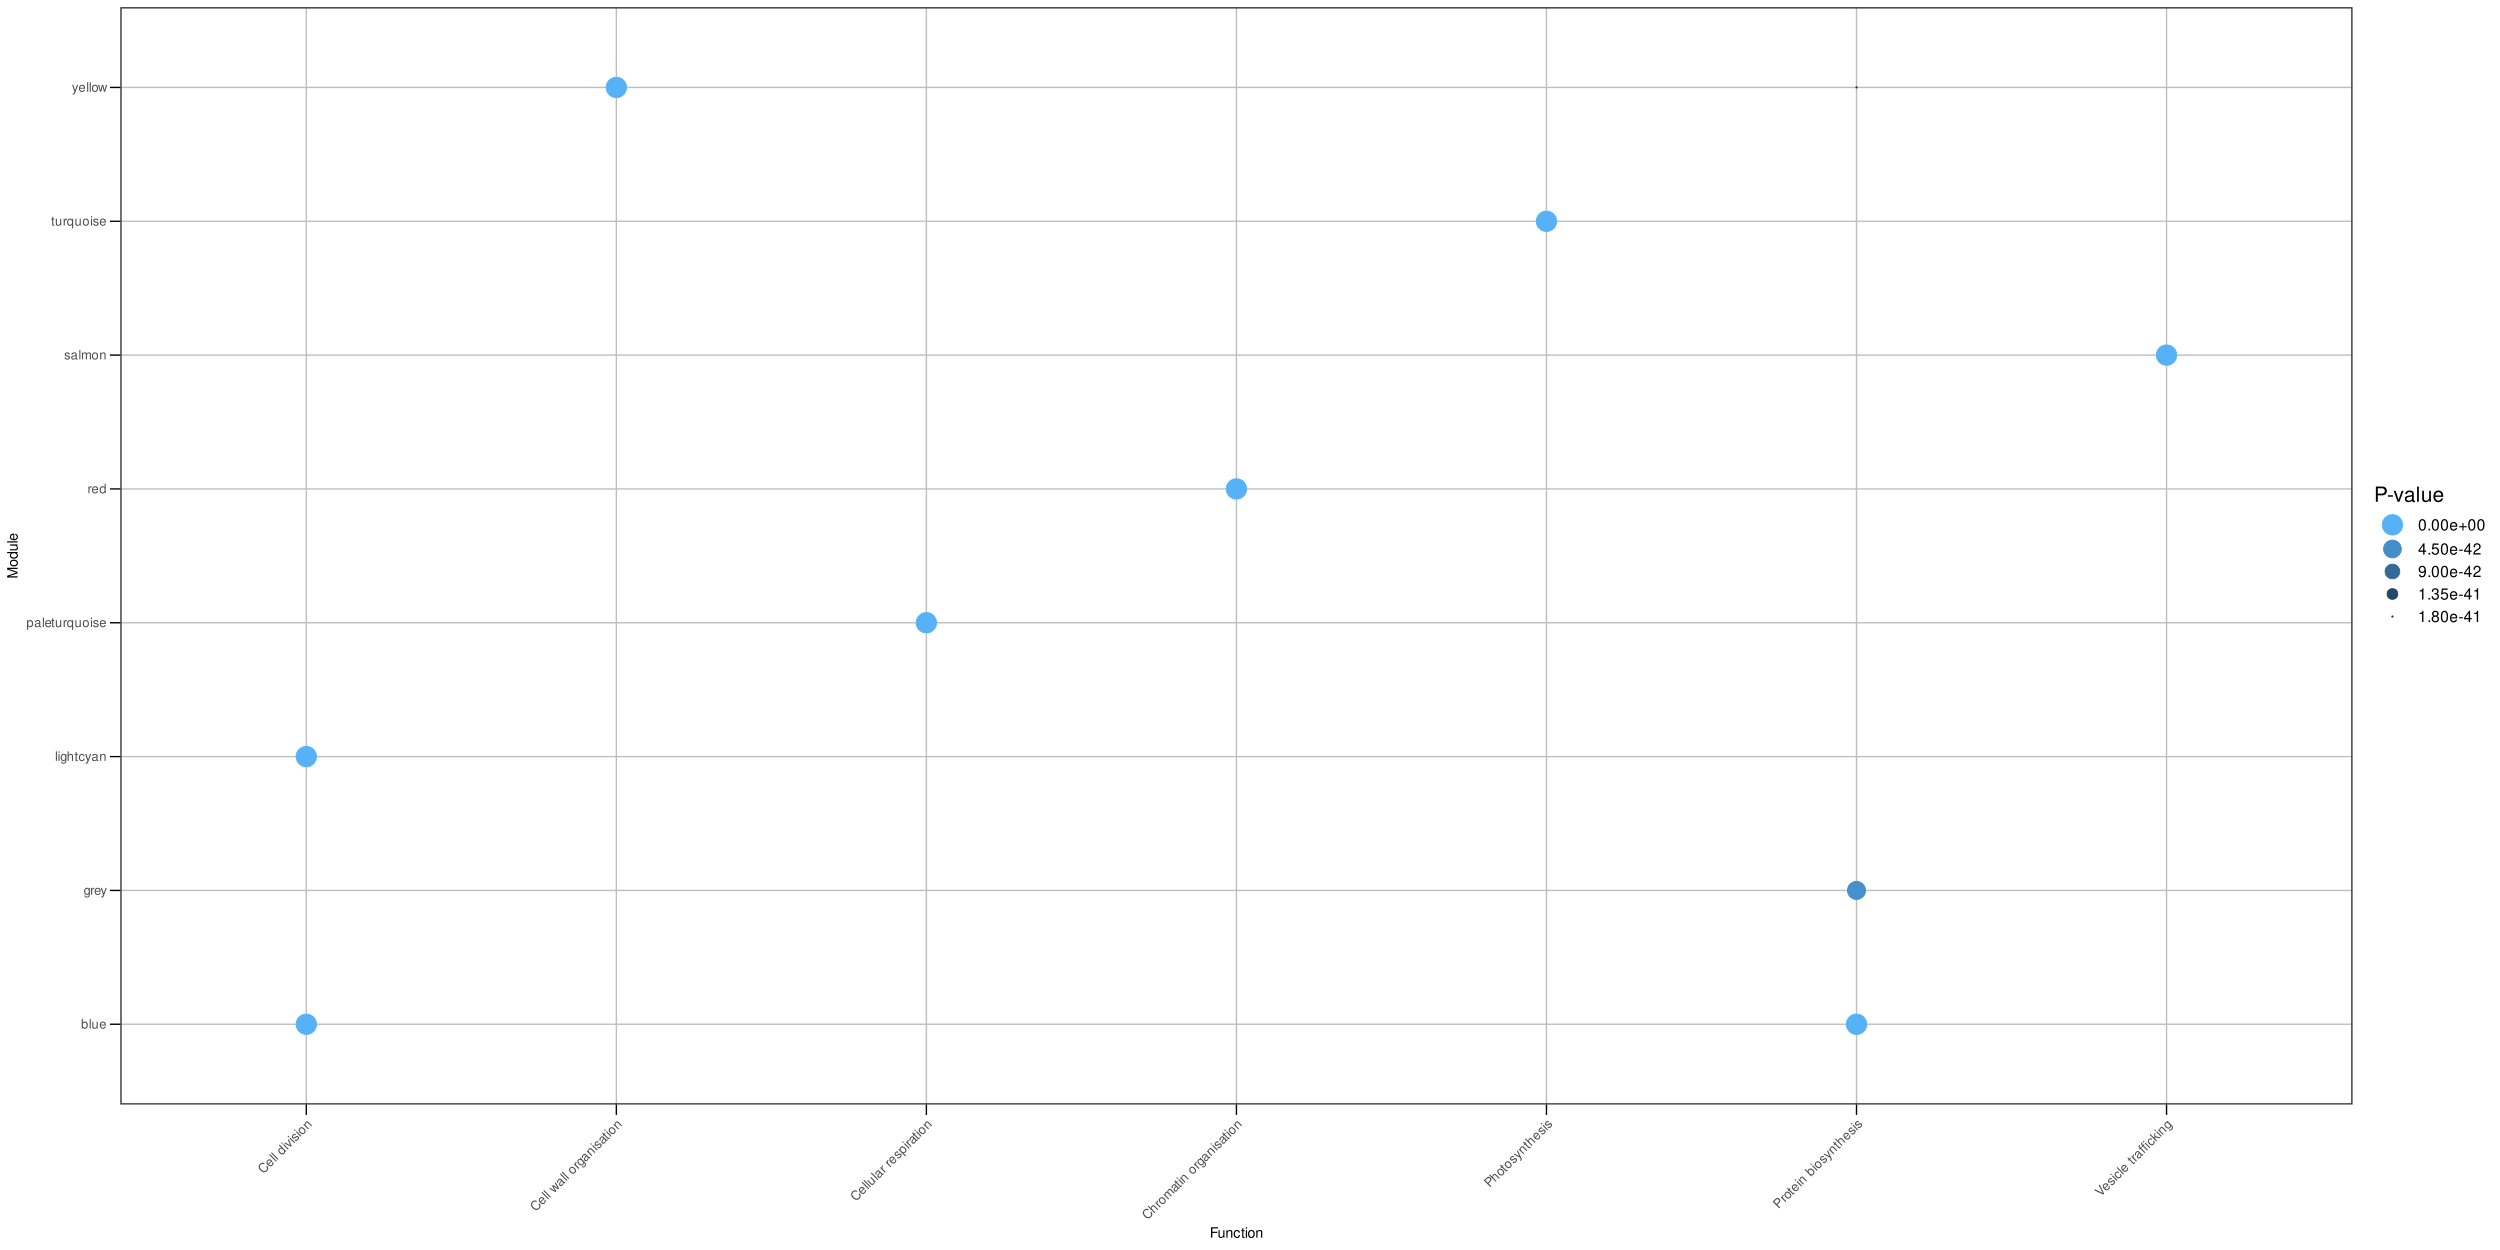 <?xml version="1.0" encoding="UTF-8"?>
<svg xmlns="http://www.w3.org/2000/svg" xmlns:xlink="http://www.w3.org/1999/xlink" width="1920pt" height="960pt" viewBox="0 0 1920 960" version="1.1">
<defs>
<g>
<symbol overflow="visible" id="glyph0-0">
<path style="stroke:none;" d=""/>
</symbol>
<symbol overflow="visible" id="glyph0-1">
<path style="stroke:none;" d="M 0.547 -7.297 L 0.547 0 L 1.297 0 L 1.297 -0.672 C 1.688 -0.062 2.219 0.234 2.953 0.234 C 4.328 0.234 5.234 -0.906 5.234 -2.641 C 5.234 -4.344 4.375 -5.391 2.984 -5.391 C 2.266 -5.391 1.766 -5.125 1.375 -4.531 L 1.375 -7.297 Z M 2.828 -4.609 C 3.766 -4.609 4.359 -3.797 4.359 -2.547 C 4.359 -1.359 3.734 -0.547 2.828 -0.547 C 1.938 -0.547 1.375 -1.344 1.375 -2.578 C 1.375 -3.812 1.938 -4.609 2.828 -4.609 Z M 2.828 -4.609 "/>
</symbol>
<symbol overflow="visible" id="glyph0-2">
<path style="stroke:none;" d="M 1.516 -7.297 L 0.688 -7.297 L 0.688 0 L 1.516 0 Z M 1.516 -7.297 "/>
</symbol>
<symbol overflow="visible" id="glyph0-3">
<path style="stroke:none;" d="M 4.812 0 L 4.812 -5.234 L 3.984 -5.234 L 3.984 -2.266 C 3.984 -1.203 3.438 -0.5 2.562 -0.5 C 1.906 -0.5 1.484 -0.906 1.484 -1.531 L 1.484 -5.234 L 0.656 -5.234 L 0.656 -1.203 C 0.656 -0.328 1.297 0.234 2.312 0.234 C 3.094 0.234 3.578 -0.047 4.062 -0.734 L 4.062 0 Z M 4.812 0 "/>
</symbol>
<symbol overflow="visible" id="glyph0-4">
<path style="stroke:none;" d="M 5.125 -2.344 C 5.125 -3.141 5.062 -3.625 4.922 -4.016 C 4.578 -4.875 3.781 -5.391 2.797 -5.391 C 1.344 -5.391 0.406 -4.281 0.406 -2.547 C 0.406 -0.812 1.297 0.234 2.781 0.234 C 3.984 0.234 4.812 -0.453 5.016 -1.594 L 4.188 -1.594 C 3.953 -0.906 3.484 -0.547 2.812 -0.547 C 2.281 -0.547 1.828 -0.781 1.547 -1.219 C 1.344 -1.516 1.281 -1.812 1.266 -2.344 Z M 1.297 -3.016 C 1.359 -3.984 1.953 -4.625 2.797 -4.625 C 3.641 -4.625 4.234 -3.953 4.234 -3.016 Z M 1.297 -3.016 "/>
</symbol>
<symbol overflow="visible" id="glyph0-5">
<path style="stroke:none;" d="M 4.047 -5.234 L 4.047 -4.484 C 3.625 -5.109 3.156 -5.391 2.5 -5.391 C 1.234 -5.391 0.344 -4.203 0.344 -2.531 C 0.344 -1.656 0.562 -1.016 1.016 -0.484 C 1.406 -0.016 1.906 0.234 2.438 0.234 C 3.062 0.234 3.516 -0.047 3.953 -0.703 L 3.953 -0.438 C 3.953 0.953 3.562 1.484 2.531 1.484 C 1.812 1.484 1.453 1.203 1.375 0.594 L 0.516 0.594 C 0.594 1.562 1.375 2.188 2.516 2.188 C 3.281 2.188 3.922 1.938 4.266 1.516 C 4.656 1.016 4.812 0.375 4.812 -0.859 L 4.812 -5.234 Z M 2.578 -4.625 C 3.453 -4.625 3.953 -3.875 3.953 -2.547 C 3.953 -1.281 3.453 -0.547 2.578 -0.547 C 1.719 -0.547 1.219 -1.297 1.219 -2.578 C 1.219 -3.859 1.719 -4.625 2.578 -4.625 Z M 2.578 -4.625 "/>
</symbol>
<symbol overflow="visible" id="glyph0-6">
<path style="stroke:none;" d="M 0.688 -5.234 L 0.688 0 L 1.531 0 L 1.531 -2.719 C 1.547 -3.984 2.062 -4.547 3.203 -4.516 L 3.203 -5.359 C 3.062 -5.375 2.984 -5.391 2.891 -5.391 C 2.344 -5.391 1.938 -5.062 1.453 -4.297 L 1.453 -5.234 Z M 0.688 -5.234 "/>
</symbol>
<symbol overflow="visible" id="glyph0-7">
<path style="stroke:none;" d="M 3.875 -5.234 L 2.438 -1.156 L 1.094 -5.234 L 0.203 -5.234 L 1.969 0.016 L 1.656 0.844 C 1.516 1.219 1.328 1.359 0.984 1.359 C 0.844 1.359 0.719 1.344 0.547 1.297 L 0.547 2.047 C 0.703 2.141 0.875 2.188 1.094 2.188 C 1.375 2.188 1.656 2.094 1.875 1.938 C 2.141 1.734 2.297 1.516 2.453 1.094 L 4.781 -5.234 Z M 3.875 -5.234 "/>
</symbol>
<symbol overflow="visible" id="glyph0-8">
<path style="stroke:none;" d="M 1.5 -5.234 L 0.672 -5.234 L 0.672 0 L 1.5 0 Z M 1.5 -7.297 L 0.656 -7.297 L 0.656 -6.234 L 1.5 -6.234 Z M 1.5 -7.297 "/>
</symbol>
<symbol overflow="visible" id="glyph0-9">
<path style="stroke:none;" d="M 0.703 -7.297 L 0.703 0 L 1.531 0 L 1.531 -2.891 C 1.531 -3.953 2.094 -4.656 2.953 -4.656 C 3.234 -4.656 3.484 -4.578 3.688 -4.438 C 3.938 -4.25 4.031 -4 4.031 -3.625 L 4.031 0 L 4.859 0 L 4.859 -3.953 C 4.859 -4.844 4.234 -5.391 3.203 -5.391 C 2.469 -5.391 2.016 -5.156 1.531 -4.516 L 1.531 -7.297 Z M 0.703 -7.297 "/>
</symbol>
<symbol overflow="visible" id="glyph0-10">
<path style="stroke:none;" d="M 2.547 -5.234 L 1.688 -5.234 L 1.688 -6.688 L 0.844 -6.688 L 0.844 -5.234 L 0.141 -5.234 L 0.141 -4.562 L 0.844 -4.562 L 0.844 -0.594 C 0.844 -0.062 1.203 0.234 1.859 0.234 C 2.078 0.234 2.266 0.203 2.547 0.156 L 2.547 -0.547 C 2.422 -0.516 2.312 -0.5 2.141 -0.5 C 1.781 -0.5 1.688 -0.594 1.688 -0.969 L 1.688 -4.562 L 2.547 -4.562 Z M 2.547 -5.234 "/>
</symbol>
<symbol overflow="visible" id="glyph0-11">
<path style="stroke:none;" d="M 4.703 -3.484 C 4.672 -3.984 4.562 -4.312 4.359 -4.609 C 4 -5.094 3.375 -5.391 2.641 -5.391 C 1.219 -5.391 0.312 -4.266 0.312 -2.531 C 0.312 -0.844 1.203 0.234 2.625 0.234 C 3.875 0.234 4.672 -0.516 4.766 -1.797 L 3.938 -1.797 C 3.797 -0.953 3.359 -0.547 2.656 -0.547 C 1.734 -0.547 1.188 -1.297 1.188 -2.531 C 1.188 -3.844 1.719 -4.625 2.625 -4.625 C 3.328 -4.625 3.766 -4.203 3.875 -3.484 Z M 4.703 -3.484 "/>
</symbol>
<symbol overflow="visible" id="glyph0-12">
<path style="stroke:none;" d="M 5.344 -0.484 C 5.266 -0.469 5.219 -0.469 5.172 -0.469 C 4.875 -0.469 4.719 -0.625 4.719 -0.875 L 4.719 -3.953 C 4.719 -4.891 4.047 -5.391 2.75 -5.391 C 1.984 -5.391 1.375 -5.172 1.016 -4.781 C 0.766 -4.516 0.672 -4.203 0.656 -3.688 L 1.484 -3.688 C 1.562 -4.328 1.938 -4.625 2.719 -4.625 C 3.484 -4.625 3.891 -4.344 3.891 -3.844 L 3.891 -3.625 C 3.875 -3.266 3.703 -3.125 3.016 -3.047 C 1.844 -2.891 1.656 -2.844 1.344 -2.719 C 0.734 -2.453 0.422 -2 0.422 -1.312 C 0.422 -0.375 1.078 0.234 2.141 0.234 C 2.797 0.234 3.328 0 3.922 -0.547 C 3.984 0 4.234 0.234 4.781 0.234 C 4.953 0.234 5.062 0.203 5.344 0.141 Z M 3.891 -1.656 C 3.891 -1.375 3.812 -1.203 3.562 -0.969 C 3.219 -0.656 2.812 -0.5 2.312 -0.5 C 1.672 -0.5 1.297 -0.812 1.297 -1.344 C 1.297 -1.891 1.656 -2.172 2.547 -2.297 C 3.438 -2.422 3.609 -2.453 3.891 -2.594 Z M 3.891 -1.656 "/>
</symbol>
<symbol overflow="visible" id="glyph0-13">
<path style="stroke:none;" d="M 0.703 -5.234 L 0.703 0 L 1.547 0 L 1.547 -2.891 C 1.547 -3.953 2.094 -4.656 2.953 -4.656 C 3.625 -4.656 4.047 -4.266 4.047 -3.625 L 4.047 0 L 4.875 0 L 4.875 -3.953 C 4.875 -4.828 4.219 -5.391 3.203 -5.391 C 2.438 -5.391 1.938 -5.094 1.469 -4.359 L 1.469 -5.234 Z M 0.703 -5.234 "/>
</symbol>
<symbol overflow="visible" id="glyph0-14">
<path style="stroke:none;" d="M 0.547 2.188 L 1.375 2.188 L 1.375 -0.547 C 1.812 -0.016 2.312 0.234 2.984 0.234 C 4.344 0.234 5.234 -0.859 5.234 -2.531 C 5.234 -4.297 4.375 -5.391 2.984 -5.391 C 2.266 -5.391 1.703 -5.062 1.312 -4.453 L 1.312 -5.234 L 0.547 -5.234 Z M 2.844 -4.609 C 3.766 -4.609 4.359 -3.797 4.359 -2.547 C 4.359 -1.359 3.75 -0.547 2.844 -0.547 C 1.953 -0.547 1.375 -1.344 1.375 -2.578 C 1.375 -3.812 1.953 -4.609 2.844 -4.609 Z M 2.844 -4.609 "/>
</symbol>
<symbol overflow="visible" id="glyph0-15">
<path style="stroke:none;" d="M 4.953 2.188 L 4.953 -5.234 L 4.203 -5.234 L 4.203 -4.547 C 3.812 -5.094 3.234 -5.391 2.547 -5.391 C 1.156 -5.391 0.266 -4.266 0.266 -2.516 C 0.266 -0.812 1.109 0.234 2.5 0.234 C 3.234 0.234 3.734 -0.031 4.125 -0.594 L 4.125 2.188 Z M 2.656 -4.609 C 3.547 -4.609 4.125 -3.812 4.125 -2.547 C 4.125 -1.344 3.547 -0.547 2.656 -0.547 C 1.734 -0.547 1.125 -1.359 1.125 -2.578 C 1.125 -3.797 1.734 -4.609 2.656 -4.609 Z M 2.656 -4.609 "/>
</symbol>
<symbol overflow="visible" id="glyph0-16">
<path style="stroke:none;" d="M 2.719 -5.391 C 1.234 -5.391 0.359 -4.344 0.359 -2.578 C 0.359 -0.812 1.234 0.234 2.734 0.234 C 4.203 0.234 5.094 -0.812 5.094 -2.547 C 5.094 -4.359 4.234 -5.391 2.719 -5.391 Z M 2.734 -4.625 C 3.672 -4.625 4.234 -3.844 4.234 -2.547 C 4.234 -1.312 3.656 -0.547 2.734 -0.547 C 1.797 -0.547 1.234 -1.312 1.234 -2.578 C 1.234 -3.844 1.797 -4.625 2.734 -4.625 Z M 2.734 -4.625 "/>
</symbol>
<symbol overflow="visible" id="glyph0-17">
<path style="stroke:none;" d="M 4.375 -3.781 C 4.375 -4.812 3.688 -5.391 2.484 -5.391 C 1.266 -5.391 0.469 -4.766 0.469 -3.797 C 0.469 -2.969 0.891 -2.578 2.125 -2.281 L 2.906 -2.094 C 3.484 -1.953 3.719 -1.734 3.719 -1.375 C 3.719 -0.875 3.234 -0.547 2.5 -0.547 C 2.047 -0.547 1.672 -0.672 1.453 -0.891 C 1.328 -1.047 1.266 -1.188 1.219 -1.562 L 0.344 -1.562 C 0.375 -0.344 1.062 0.234 2.438 0.234 C 3.75 0.234 4.594 -0.422 4.594 -1.438 C 4.594 -2.203 4.156 -2.641 3.109 -2.891 L 2.312 -3.078 C 1.625 -3.234 1.344 -3.453 1.344 -3.828 C 1.344 -4.312 1.766 -4.625 2.453 -4.625 C 3.125 -4.625 3.484 -4.328 3.5 -3.781 Z M 4.375 -3.781 "/>
</symbol>
<symbol overflow="visible" id="glyph0-18">
<path style="stroke:none;" d="M 4.953 -7.297 L 4.125 -7.297 L 4.125 -4.578 C 3.766 -5.109 3.203 -5.391 2.516 -5.391 C 1.156 -5.391 0.266 -4.297 0.266 -2.625 C 0.266 -0.859 1.125 0.234 2.547 0.234 C 3.266 0.234 3.766 -0.047 4.203 -0.688 L 4.203 0 L 4.953 0 Z M 2.656 -4.609 C 3.547 -4.609 4.125 -3.812 4.125 -2.562 C 4.125 -1.344 3.547 -0.547 2.656 -0.547 C 1.734 -0.547 1.125 -1.359 1.125 -2.578 C 1.125 -3.797 1.734 -4.609 2.656 -4.609 Z M 2.656 -4.609 "/>
</symbol>
<symbol overflow="visible" id="glyph0-19">
<path style="stroke:none;" d="M 0.703 -5.234 L 0.703 0 L 1.547 0 L 1.547 -3.297 C 1.547 -4.047 2.094 -4.656 2.766 -4.656 C 3.391 -4.656 3.734 -4.281 3.734 -3.609 L 3.734 0 L 4.578 0 L 4.578 -3.297 C 4.578 -4.047 5.125 -4.656 5.812 -4.656 C 6.422 -4.656 6.781 -4.266 6.781 -3.609 L 6.781 0 L 7.625 0 L 7.625 -3.938 C 7.625 -4.875 7.078 -5.391 6.094 -5.391 C 5.406 -5.391 4.984 -5.188 4.484 -4.594 C 4.188 -5.156 3.766 -5.391 3.078 -5.391 C 2.375 -5.391 1.906 -5.125 1.469 -4.5 L 1.469 -5.234 Z M 0.703 -5.234 "/>
</symbol>
<symbol overflow="visible" id="glyph0-20">
<path style="stroke:none;" d="M 5.547 0 L 7.078 -5.234 L 6.141 -5.234 L 5.094 -1.156 L 4.062 -5.234 L 3.047 -5.234 L 2.047 -1.156 L 0.984 -5.234 L 0.062 -5.234 L 1.578 0 L 2.516 0 L 3.531 -4.109 L 4.594 0 Z M 5.547 0 "/>
</symbol>
<symbol overflow="visible" id="glyph1-0">
<path style="stroke:none;" d=""/>
</symbol>
<symbol overflow="visible" id="glyph1-1">
<path style="stroke:none;" d="M 1.125 -8.25 C -0.219 -9.156 -1.406 -9.062 -2.531 -7.938 C -3.234 -7.234 -3.562 -6.469 -3.531 -5.656 C -3.5 -4.688 -3 -3.688 -2.172 -2.859 C -1.328 -2.016 -0.344 -1.531 0.641 -1.516 C 1.453 -1.516 2.156 -1.812 2.828 -2.484 C 4.094 -3.75 4.109 -5.141 2.906 -6.656 L 2.234 -5.984 C 2.531 -5.594 2.703 -5.266 2.797 -4.953 C 3.016 -4.328 2.797 -3.641 2.25 -3.094 C 1.219 -2.062 -0.234 -2.234 -1.516 -3.516 C -2.844 -4.844 -3.047 -6.266 -2.031 -7.281 C -1.625 -7.688 -1.125 -7.969 -0.688 -7.969 C -0.328 -7.984 0 -7.875 0.453 -7.578 Z M 1.125 -8.25 "/>
</symbol>
<symbol overflow="visible" id="glyph1-2">
<path style="stroke:none;" d="M 1.969 -5.281 C 1.406 -5.844 1.016 -6.141 0.641 -6.328 C -0.219 -6.688 -1.141 -6.484 -1.828 -5.797 C -2.859 -4.766 -2.75 -3.312 -1.516 -2.078 C -0.297 -0.859 1.094 -0.75 2.141 -1.797 C 2.984 -2.641 3.078 -3.734 2.422 -4.672 L 1.844 -4.094 C 2.156 -3.438 2.078 -2.859 1.594 -2.375 C 1.219 -2 0.75 -1.844 0.234 -1.953 C -0.125 -2.031 -0.375 -2.188 -0.766 -2.547 Z M -1.203 -3.047 C -1.844 -3.781 -1.891 -4.641 -1.281 -5.25 C -0.688 -5.844 0.203 -5.797 0.875 -5.125 Z M -1.203 -3.047 "/>
</symbol>
<symbol overflow="visible" id="glyph1-3">
<path style="stroke:none;" d="M -4.078 -6.234 L -4.672 -5.641 L 0.484 -0.484 L 1.078 -1.078 Z M -4.078 -6.234 "/>
</symbol>
<symbol overflow="visible" id="glyph1-4">
<path style="stroke:none;" d=""/>
</symbol>
<symbol overflow="visible" id="glyph1-5">
<path style="stroke:none;" d="M -1.656 -8.656 L -2.234 -8.078 L -0.312 -6.156 C -0.953 -6.266 -1.547 -6.078 -2.031 -5.594 C -3 -4.625 -2.844 -3.219 -1.672 -2.047 C -0.422 -0.797 0.969 -0.625 1.969 -1.625 C 2.484 -2.141 2.625 -2.688 2.484 -3.453 L 2.969 -2.969 L 3.5 -3.5 Z M -1.391 -5.141 C -0.75 -5.781 0.219 -5.625 1.109 -4.734 C 1.969 -3.875 2.125 -2.906 1.484 -2.266 C 0.828 -1.609 -0.172 -1.766 -1.031 -2.625 C -1.891 -3.484 -2.047 -4.484 -1.391 -5.141 Z M -1.391 -5.141 "/>
</symbol>
<symbol overflow="visible" id="glyph1-6">
<path style="stroke:none;" d="M -2.641 -4.766 L -3.234 -4.172 L 0.469 -0.469 L 1.062 -1.062 Z M -4.094 -6.219 L -4.688 -5.625 L -3.938 -4.875 L -3.344 -5.469 Z M -4.094 -6.219 "/>
</symbol>
<symbol overflow="visible" id="glyph1-7">
<path style="stroke:none;" d="M 2.016 -2.016 L -0.266 -7.141 L -0.938 -6.469 L 1.016 -2.422 L -2.969 -4.438 L -3.641 -3.766 L 1.375 -1.375 Z M 2.016 -2.016 "/>
</symbol>
<symbol overflow="visible" id="glyph1-8">
<path style="stroke:none;" d="M 0.422 -5.766 C -0.312 -6.5 -1.203 -6.422 -2.062 -5.562 C -2.922 -4.703 -3.047 -3.703 -2.359 -3.016 C -1.766 -2.422 -1.203 -2.453 -0.109 -3.109 L 0.578 -3.547 C 1.094 -3.844 1.406 -3.844 1.656 -3.594 C 2 -3.25 1.891 -2.672 1.375 -2.156 C 1.062 -1.844 0.719 -1.656 0.406 -1.656 C 0.203 -1.672 0.047 -1.734 -0.25 -1.969 L -0.859 -1.359 C 0.016 -0.516 0.922 -0.578 1.891 -1.547 C 2.828 -2.484 2.953 -3.547 2.234 -4.266 C 1.688 -4.812 1.078 -4.797 0.156 -4.25 L -0.531 -3.812 C -1.125 -3.438 -1.484 -3.391 -1.75 -3.656 C -2.094 -4 -2.016 -4.516 -1.531 -5 C -1.062 -5.469 -0.594 -5.531 -0.203 -5.141 Z M 0.422 -5.766 "/>
</symbol>
<symbol overflow="visible" id="glyph1-9">
<path style="stroke:none;" d="M -1.891 -5.734 C -2.938 -4.688 -2.828 -3.328 -1.578 -2.078 C -0.328 -0.828 1.047 -0.703 2.109 -1.766 C 3.141 -2.797 3.031 -4.188 1.812 -5.406 C 0.531 -6.688 -0.812 -6.812 -1.891 -5.734 Z M -1.328 -5.203 C -0.672 -5.859 0.281 -5.719 1.203 -4.797 C 2.078 -3.922 2.188 -2.969 1.547 -2.328 C 0.875 -1.656 -0.047 -1.797 -0.953 -2.703 C -1.844 -3.594 -2 -4.531 -1.328 -5.203 Z M -1.328 -5.203 "/>
</symbol>
<symbol overflow="visible" id="glyph1-10">
<path style="stroke:none;" d="M -3.203 -4.203 L 0.5 -0.5 L 1.094 -1.094 L -0.953 -3.141 C -1.703 -3.891 -1.812 -4.781 -1.203 -5.391 C -0.734 -5.859 -0.156 -5.875 0.297 -5.422 L 2.859 -2.859 L 3.453 -3.453 L 0.656 -6.25 C 0.047 -6.859 -0.828 -6.797 -1.547 -6.078 C -2.094 -5.531 -2.234 -4.984 -2.047 -4.109 L -2.672 -4.734 Z M -3.203 -4.203 "/>
</symbol>
<symbol overflow="visible" id="glyph1-11">
<path style="stroke:none;" d="M 3.922 -3.922 L 1.297 -8.703 L 0.641 -8.047 L 2.797 -4.422 L -0.828 -6.578 L -1.547 -5.859 L 0.641 -2.266 L -3 -4.406 L -3.656 -3.75 L 1.109 -1.109 L 1.781 -1.781 L -0.406 -5.406 L 3.25 -3.25 Z M 3.922 -3.922 "/>
</symbol>
<symbol overflow="visible" id="glyph1-12">
<path style="stroke:none;" d="M 3.438 -4.125 C 3.391 -4.047 3.359 -4.016 3.328 -3.984 C 3.125 -3.781 2.906 -3.781 2.719 -3.969 L 0.547 -6.141 C -0.109 -6.797 -0.953 -6.672 -1.875 -5.75 C -2.406 -5.219 -2.688 -4.625 -2.656 -4.094 C -2.641 -3.734 -2.5 -3.438 -2.141 -3.078 L -1.562 -3.656 C -1.953 -4.172 -1.891 -4.641 -1.344 -5.188 C -0.797 -5.734 -0.328 -5.828 0.031 -5.469 L 0.188 -5.312 C 0.422 -5.047 0.422 -4.828 -0.031 -4.281 C -0.75 -3.344 -0.844 -3.188 -0.969 -2.875 C -1.219 -2.25 -1.125 -1.719 -0.625 -1.219 C 0.031 -0.562 0.938 -0.594 1.688 -1.344 C 2.156 -1.812 2.359 -2.359 2.375 -3.156 C 2.812 -2.812 3.172 -2.828 3.547 -3.203 C 3.672 -3.328 3.719 -3.438 3.875 -3.688 Z M 1.578 -3.922 C 1.781 -3.719 1.859 -3.547 1.828 -3.203 C 1.812 -2.75 1.625 -2.344 1.281 -2 C 0.828 -1.547 0.344 -1.5 -0.031 -1.875 C -0.422 -2.266 -0.359 -2.703 0.172 -3.422 C 0.719 -4.156 0.812 -4.281 0.922 -4.578 Z M 1.578 -3.922 "/>
</symbol>
<symbol overflow="visible" id="glyph1-13">
<path style="stroke:none;" d="M -3.219 -4.188 L 0.484 -0.484 L 1.078 -1.078 L -0.844 -3 C -1.719 -3.906 -1.766 -4.672 -0.922 -5.453 L -1.531 -6.062 C -1.625 -5.969 -1.703 -5.922 -1.766 -5.859 C -2.156 -5.469 -2.203 -4.953 -2 -4.062 L -2.672 -4.734 Z M -3.219 -4.188 "/>
</symbol>
<symbol overflow="visible" id="glyph1-14">
<path style="stroke:none;" d="M -0.844 -6.562 L -0.312 -6.031 C -1.047 -6.172 -1.578 -6.047 -2.047 -5.578 C -2.938 -4.688 -2.719 -3.219 -1.547 -2.047 C -0.922 -1.422 -0.328 -1.109 0.375 -1.062 C 0.984 -1.016 1.516 -1.172 1.891 -1.547 C 2.344 -2 2.453 -2.516 2.297 -3.297 L 2.484 -3.109 C 3.469 -2.125 3.562 -1.469 2.844 -0.75 C 2.328 -0.234 1.875 -0.188 1.391 -0.547 L 0.781 0.062 C 1.531 0.688 2.516 0.578 3.328 -0.234 C 3.859 -0.766 4.141 -1.391 4.094 -1.938 C 4.016 -2.578 3.672 -3.141 2.797 -4.016 L -0.297 -7.109 Z M -1.438 -5.094 C -0.828 -5.703 0.062 -5.531 1 -4.594 C 1.891 -3.703 2.047 -2.828 1.438 -2.219 C 0.828 -1.609 -0.062 -1.781 -0.969 -2.688 C -1.875 -3.594 -2.047 -4.484 -1.438 -5.094 Z M -1.438 -5.094 "/>
</symbol>
<symbol overflow="visible" id="glyph1-15">
<path style="stroke:none;" d="M -1.906 -5.5 L -2.516 -4.891 L -3.547 -5.922 L -4.141 -5.328 L -3.109 -4.297 L -3.609 -3.797 L -3.125 -3.312 L -2.625 -3.812 L 0.172 -1.016 C 0.547 -0.641 1.016 -0.672 1.484 -1.141 C 1.641 -1.297 1.75 -1.469 1.906 -1.688 L 1.406 -2.188 C 1.359 -2.078 1.281 -2 1.156 -1.875 C 0.906 -1.625 0.766 -1.609 0.5 -1.875 L -2.031 -4.406 L -1.422 -5.016 Z M -1.906 -5.5 "/>
</symbol>
<symbol overflow="visible" id="glyph1-16">
<path style="stroke:none;" d="M 3.406 -3.406 L -0.297 -7.109 L -0.891 -6.516 L 1.203 -4.422 C 1.969 -3.656 2.078 -2.797 1.453 -2.172 C 0.984 -1.703 0.406 -1.688 -0.031 -2.125 L -2.656 -4.75 L -3.234 -4.172 L -0.375 -1.312 C 0.234 -0.703 1.094 -0.75 1.812 -1.469 C 2.359 -2.016 2.5 -2.562 2.359 -3.391 L 2.875 -2.875 Z M 3.406 -3.406 "/>
</symbol>
<symbol overflow="visible" id="glyph1-17">
<path style="stroke:none;" d="M 1.938 1.156 L 2.516 0.578 L 0.578 -1.359 C 1.266 -1.297 1.812 -1.469 2.281 -1.938 C 3.25 -2.906 3.094 -4.312 1.906 -5.5 C 0.672 -6.734 -0.719 -6.906 -1.703 -5.922 C -2.203 -5.422 -2.375 -4.781 -2.234 -4.078 L -2.781 -4.625 L -3.312 -4.094 Z M -1.25 -5.281 C -0.609 -5.922 0.391 -5.766 1.281 -4.875 C 2.109 -4.047 2.266 -3.047 1.625 -2.406 C 0.984 -1.766 0.016 -1.922 -0.859 -2.797 C -1.734 -3.672 -1.891 -4.641 -1.25 -5.281 Z M -1.25 -5.281 "/>
</symbol>
<symbol overflow="visible" id="glyph1-18">
<path style="stroke:none;" d="M -4.656 -5.656 L 0.5 -0.5 L 1.078 -1.078 L -0.969 -3.125 C -1.719 -3.875 -1.812 -4.781 -1.203 -5.391 C -1.016 -5.578 -0.766 -5.703 -0.531 -5.75 C -0.219 -5.781 0.016 -5.672 0.281 -5.406 L 2.844 -2.844 L 3.438 -3.438 L 0.641 -6.234 C 0.016 -6.859 -0.812 -6.812 -1.547 -6.078 C -2.062 -5.562 -2.219 -5.062 -2.109 -4.266 L -4.078 -6.234 Z M -4.656 -5.656 "/>
</symbol>
<symbol overflow="visible" id="glyph1-19">
<path style="stroke:none;" d="M -3.203 -4.203 L 0.5 -0.5 L 1.094 -1.094 L -1.234 -3.422 C -1.766 -3.953 -1.812 -4.781 -1.344 -5.25 C -0.906 -5.688 -0.391 -5.672 0.094 -5.188 L 2.641 -2.641 L 3.234 -3.234 L 0.906 -5.562 C 0.375 -6.094 0.328 -6.922 0.812 -7.406 C 1.25 -7.844 1.781 -7.812 2.25 -7.344 L 4.797 -4.797 L 5.391 -5.391 L 2.609 -8.172 C 1.938 -8.844 1.188 -8.812 0.5 -8.125 C 0.016 -7.641 -0.141 -7.203 -0.078 -6.422 C -0.672 -6.609 -1.156 -6.469 -1.641 -5.984 C -2.141 -5.484 -2.281 -4.969 -2.156 -4.219 L -2.672 -4.734 Z M -3.203 -4.203 "/>
</symbol>
<symbol overflow="visible" id="glyph1-20">
<path style="stroke:none;" d="M -0.891 -3.484 L 0.734 -5.109 C 1.141 -5.516 1.328 -5.953 1.375 -6.469 C 1.391 -7.078 1.188 -7.531 0.719 -8 C -0.25 -8.969 -1.359 -8.953 -2.391 -7.922 L -4.516 -5.797 L 0.641 -0.641 L 1.297 -1.297 Z M -1.469 -4.062 L -3.281 -5.875 L -1.906 -7.25 C -1.281 -7.875 -0.562 -7.906 0 -7.344 C 0.562 -6.781 0.531 -6.062 -0.094 -5.438 Z M -1.469 -4.062 "/>
</symbol>
<symbol overflow="visible" id="glyph1-21">
<path style="stroke:none;" d="M -0.969 -6.438 L 0.906 -2.531 L -2.938 -4.469 L -3.562 -3.844 L 1.406 -1.375 L 1.766 -0.578 C 1.938 -0.219 1.906 0.031 1.672 0.266 C 1.562 0.375 1.469 0.438 1.312 0.531 L 1.844 1.062 C 2.016 1.016 2.172 0.922 2.312 0.781 C 2.516 0.578 2.656 0.312 2.703 0.047 C 2.734 -0.297 2.703 -0.547 2.5 -0.969 L -0.328 -7.078 Z M -0.969 -6.438 "/>
</symbol>
<symbol overflow="visible" id="glyph1-22">
<path style="stroke:none;" d="M -4.766 -5.547 L 0.391 -0.391 L 0.922 -0.922 L 0.453 -1.391 C 1.141 -1.234 1.734 -1.391 2.266 -1.922 C 3.234 -2.891 3.062 -4.344 1.844 -5.562 C 0.625 -6.781 -0.719 -6.906 -1.703 -5.922 C -2.203 -5.422 -2.375 -4.875 -2.234 -4.172 L -4.188 -6.125 Z M -1.266 -5.266 C -0.609 -5.922 0.391 -5.766 1.281 -4.875 C 2.109 -4.047 2.25 -3.031 1.609 -2.391 C 0.984 -1.766 0.016 -1.922 -0.859 -2.797 C -1.734 -3.672 -1.891 -4.641 -1.266 -5.266 Z M -1.266 -5.266 "/>
</symbol>
<symbol overflow="visible" id="glyph1-23">
<path style="stroke:none;" d="M 2.766 -2.766 L -0.594 -9.719 L -1.297 -9.016 L 1.641 -3.234 L -4.234 -6.078 L -4.953 -5.359 L 2.062 -2.062 Z M 2.766 -2.766 "/>
</symbol>
<symbol overflow="visible" id="glyph1-24">
<path style="stroke:none;" d="M 0.859 -5.797 C 0.484 -6.109 0.172 -6.266 -0.188 -6.344 C -0.781 -6.438 -1.422 -6.203 -1.953 -5.672 C -2.953 -4.672 -2.797 -3.234 -1.578 -2.016 C -0.375 -0.812 1.016 -0.672 2.031 -1.688 C 2.906 -2.562 2.938 -3.656 2.109 -4.641 L 1.516 -4.047 C 2.016 -3.359 1.984 -2.766 1.484 -2.266 C 0.828 -1.609 -0.078 -1.766 -0.953 -2.641 C -1.875 -3.562 -2.047 -4.484 -1.406 -5.125 C -0.906 -5.625 -0.312 -5.625 0.266 -5.203 Z M 0.859 -5.797 "/>
</symbol>
<symbol overflow="visible" id="glyph1-25">
<path style="stroke:none;" d="M -1.875 -5.531 L -2.5 -4.906 L -3.078 -5.484 C -3.328 -5.734 -3.312 -6 -3.031 -6.281 C -2.984 -6.328 -2.969 -6.344 -2.828 -6.484 L -3.312 -6.969 C -3.484 -6.859 -3.562 -6.781 -3.688 -6.656 C -4.219 -6.125 -4.234 -5.484 -3.703 -4.953 L -3.078 -4.328 L -3.578 -3.828 L -3.094 -3.344 L -2.594 -3.844 L 0.625 -0.625 L 1.203 -1.203 L -2.016 -4.422 L -1.391 -5.047 Z M 0.094 -7.5 L -0.531 -6.875 L -1.109 -7.453 C -1.359 -7.703 -1.344 -7.969 -1.078 -8.234 C -1.016 -8.297 -1 -8.312 -0.859 -8.453 L -1.344 -8.938 C -1.516 -8.828 -1.594 -8.75 -1.719 -8.625 C -2.25 -8.094 -2.281 -7.438 -1.75 -6.906 L -1.125 -6.281 L -1.609 -5.797 L -1.125 -5.312 L -0.641 -5.797 L 2.578 -2.578 L 3.172 -3.172 L -0.047 -6.391 L 0.578 -7.016 Z M 1.297 -8.703 L 0.703 -8.109 L 4.406 -4.406 L 5 -5 Z M -0.156 -10.156 L -0.766 -9.547 L -0.016 -8.797 L 0.594 -9.406 Z M -0.156 -10.156 "/>
</symbol>
<symbol overflow="visible" id="glyph1-26">
<path style="stroke:none;" d="M -4.156 -6.156 L -4.75 -5.562 L 0.406 -0.406 L 1 -1 L -0.453 -2.453 L -0.453 -3.578 L 2.812 -2.812 L 3.547 -3.547 L -0.406 -4.469 L -0.375 -7.031 L -1.141 -6.266 L -1.125 -3.125 Z M -4.156 -6.156 "/>
</symbol>
<symbol overflow="visible" id="glyph2-0">
<path style="stroke:none;" d=""/>
</symbol>
<symbol overflow="visible" id="glyph2-1">
<path style="stroke:none;" d="M 2.016 -3.656 L 5.844 -3.656 L 5.844 -4.547 L 2.016 -4.547 L 2.016 -7.109 L 6.375 -7.109 L 6.375 -8.016 L 0.984 -8.016 L 0.984 0 L 2.016 0 Z M 2.016 -3.656 "/>
</symbol>
<symbol overflow="visible" id="glyph2-2">
<path style="stroke:none;" d="M 5.297 0 L 5.297 -5.766 L 4.391 -5.766 L 4.391 -2.5 C 4.391 -1.312 3.766 -0.547 2.812 -0.547 C 2.094 -0.547 1.625 -0.984 1.625 -1.688 L 1.625 -5.766 L 0.719 -5.766 L 0.719 -1.312 C 0.719 -0.359 1.438 0.25 2.547 0.25 C 3.406 0.25 3.938 -0.047 4.484 -0.797 L 4.484 0 Z M 5.297 0 "/>
</symbol>
<symbol overflow="visible" id="glyph2-3">
<path style="stroke:none;" d="M 0.766 -5.766 L 0.766 0 L 1.688 0 L 1.688 -3.172 C 1.688 -4.359 2.312 -5.125 3.25 -5.125 C 3.984 -5.125 4.438 -4.688 4.438 -4 L 4.438 0 L 5.359 0 L 5.359 -4.359 C 5.359 -5.312 4.641 -5.922 3.531 -5.922 C 2.672 -5.922 2.125 -5.594 1.609 -4.797 L 1.609 -5.766 Z M 0.766 -5.766 "/>
</symbol>
<symbol overflow="visible" id="glyph2-4">
<path style="stroke:none;" d="M 5.188 -3.828 C 5.141 -4.391 5.016 -4.75 4.797 -5.078 C 4.406 -5.609 3.703 -5.922 2.906 -5.922 C 1.344 -5.922 0.344 -4.703 0.344 -2.781 C 0.344 -0.922 1.328 0.25 2.891 0.25 C 4.266 0.25 5.141 -0.578 5.25 -1.984 L 4.328 -1.984 C 4.172 -1.062 3.703 -0.594 2.922 -0.594 C 1.906 -0.594 1.297 -1.422 1.297 -2.781 C 1.297 -4.219 1.891 -5.078 2.891 -5.078 C 3.656 -5.078 4.141 -4.625 4.25 -3.828 Z M 5.188 -3.828 "/>
</symbol>
<symbol overflow="visible" id="glyph2-5">
<path style="stroke:none;" d="M 2.797 -5.766 L 1.844 -5.766 L 1.844 -7.344 L 0.938 -7.344 L 0.938 -5.766 L 0.156 -5.766 L 0.156 -5.016 L 0.938 -5.016 L 0.938 -0.656 C 0.938 -0.062 1.328 0.25 2.047 0.25 C 2.281 0.25 2.484 0.234 2.797 0.172 L 2.797 -0.594 C 2.656 -0.562 2.547 -0.547 2.359 -0.547 C 1.953 -0.547 1.844 -0.656 1.844 -1.062 L 1.844 -5.016 L 2.797 -5.016 Z M 2.797 -5.766 "/>
</symbol>
<symbol overflow="visible" id="glyph2-6">
<path style="stroke:none;" d="M 1.656 -5.766 L 0.734 -5.766 L 0.734 0 L 1.656 0 Z M 1.656 -8.016 L 0.719 -8.016 L 0.719 -6.859 L 1.656 -6.859 Z M 1.656 -8.016 "/>
</symbol>
<symbol overflow="visible" id="glyph2-7">
<path style="stroke:none;" d="M 2.984 -5.922 C 1.359 -5.922 0.391 -4.781 0.391 -2.844 C 0.391 -0.891 1.359 0.25 3 0.25 C 4.625 0.25 5.609 -0.906 5.609 -2.797 C 5.609 -4.797 4.656 -5.922 2.984 -5.922 Z M 3 -5.078 C 4.031 -5.078 4.656 -4.234 4.656 -2.812 C 4.656 -1.438 4.016 -0.594 3 -0.594 C 1.984 -0.594 1.359 -1.438 1.359 -2.844 C 1.359 -4.234 1.984 -5.078 3 -5.078 Z M 3 -5.078 "/>
</symbol>
<symbol overflow="visible" id="glyph3-0">
<path style="stroke:none;" d=""/>
</symbol>
<symbol overflow="visible" id="glyph3-1">
<path style="stroke:none;" d="M 0 -5.141 L -6.719 -7.406 L 0 -7.406 L 0 -8.375 L -8.016 -8.375 L -8.016 -6.953 L -1.031 -4.625 L -8.016 -2.25 L -8.016 -0.828 L 0 -0.828 L 0 -1.797 L -6.719 -1.797 L 0 -4.062 Z M 0 -5.141 "/>
</symbol>
<symbol overflow="visible" id="glyph3-2">
<path style="stroke:none;" d="M -5.922 -2.984 C -5.922 -1.359 -4.781 -0.391 -2.844 -0.391 C -0.891 -0.391 0.25 -1.359 0.25 -3 C 0.25 -4.625 -0.906 -5.609 -2.797 -5.609 C -4.797 -5.609 -5.922 -4.656 -5.922 -2.984 Z M -5.078 -3 C -5.078 -4.031 -4.234 -4.656 -2.812 -4.656 C -1.438 -4.656 -0.594 -4.016 -0.594 -3 C -0.594 -1.984 -1.438 -1.359 -2.844 -1.359 C -4.234 -1.359 -5.078 -1.984 -5.078 -3 Z M -5.078 -3 "/>
</symbol>
<symbol overflow="visible" id="glyph3-3">
<path style="stroke:none;" d="M -8.016 -5.438 L -8.016 -4.531 L -5.031 -4.531 C -5.625 -4.141 -5.922 -3.531 -5.922 -2.766 C -5.922 -1.266 -4.734 -0.281 -2.891 -0.281 C -0.953 -0.281 0.25 -1.234 0.25 -2.797 C 0.25 -3.594 -0.047 -4.141 -0.766 -4.625 L 0 -4.625 L 0 -5.438 Z M -5.078 -2.922 C -5.078 -3.906 -4.203 -4.531 -2.812 -4.531 C -1.484 -4.531 -0.609 -3.891 -0.609 -2.922 C -0.609 -1.906 -1.5 -1.25 -2.844 -1.25 C -4.188 -1.25 -5.078 -1.906 -5.078 -2.922 Z M -5.078 -2.922 "/>
</symbol>
<symbol overflow="visible" id="glyph3-4">
<path style="stroke:none;" d="M 0 -5.297 L -5.766 -5.297 L -5.766 -4.391 L -2.5 -4.391 C -1.312 -4.391 -0.547 -3.766 -0.547 -2.812 C -0.547 -2.094 -0.984 -1.625 -1.688 -1.625 L -5.766 -1.625 L -5.766 -0.719 L -1.312 -0.719 C -0.359 -0.719 0.25 -1.438 0.25 -2.547 C 0.25 -3.406 -0.047 -3.938 -0.797 -4.484 L 0 -4.484 Z M 0 -5.297 "/>
</symbol>
<symbol overflow="visible" id="glyph3-5">
<path style="stroke:none;" d="M -8.016 -1.672 L -8.016 -0.75 L 0 -0.75 L 0 -1.672 Z M -8.016 -1.672 "/>
</symbol>
<symbol overflow="visible" id="glyph3-6">
<path style="stroke:none;" d="M -2.578 -5.641 C -3.453 -5.641 -3.984 -5.578 -4.406 -5.406 C -5.359 -5.031 -5.922 -4.156 -5.922 -3.078 C -5.922 -1.469 -4.703 -0.438 -2.812 -0.438 C -0.906 -0.438 0.25 -1.438 0.25 -3.062 C 0.25 -4.375 -0.5 -5.297 -1.75 -5.516 L -1.75 -4.594 C -0.984 -4.344 -0.594 -3.828 -0.594 -3.094 C -0.594 -2.516 -0.859 -2.016 -1.344 -1.703 C -1.672 -1.484 -2 -1.406 -2.578 -1.391 Z M -3.328 -1.422 C -4.391 -1.5 -5.078 -2.141 -5.078 -3.062 C -5.078 -4 -4.359 -4.656 -3.328 -4.656 Z M -3.328 -1.422 "/>
</symbol>
<symbol overflow="visible" id="glyph4-0">
<path style="stroke:none;" d=""/>
</symbol>
<symbol overflow="visible" id="glyph4-1">
<path style="stroke:none;" d="M 2.938 -4.938 L 6.609 -4.938 C 7.516 -4.938 8.234 -5.219 8.859 -5.781 C 9.562 -6.422 9.875 -7.172 9.875 -8.234 C 9.875 -10.438 8.578 -11.656 6.266 -11.656 L 1.453 -11.656 L 1.453 0 L 2.938 0 Z M 2.938 -6.25 L 2.938 -10.359 L 6.047 -10.359 C 7.469 -10.359 8.312 -9.578 8.312 -8.297 C 8.312 -7.031 7.469 -6.25 6.047 -6.25 Z M 2.938 -6.25 "/>
</symbol>
<symbol overflow="visible" id="glyph4-2">
<path style="stroke:none;" d="M 4.547 -4.984 L 0.734 -4.984 L 0.734 -3.844 L 4.547 -3.844 Z M 4.547 -4.984 "/>
</symbol>
<symbol overflow="visible" id="glyph4-3">
<path style="stroke:none;" d="M 4.562 0 L 7.781 -8.391 L 6.266 -8.391 L 3.906 -1.578 L 1.656 -8.391 L 0.156 -8.391 L 3.109 0 Z M 4.562 0 "/>
</symbol>
<symbol overflow="visible" id="glyph4-4">
<path style="stroke:none;" d="M 8.562 -0.781 C 8.422 -0.75 8.359 -0.75 8.266 -0.75 C 7.812 -0.75 7.547 -0.984 7.547 -1.406 L 7.547 -6.344 C 7.547 -7.828 6.469 -8.625 4.406 -8.625 C 3.172 -8.625 2.188 -8.266 1.609 -7.641 C 1.234 -7.219 1.078 -6.734 1.047 -5.906 L 2.391 -5.906 C 2.5 -6.922 3.109 -7.391 4.359 -7.391 C 5.562 -7.391 6.219 -6.938 6.219 -6.141 L 6.219 -5.797 C 6.203 -5.219 5.922 -5.016 4.828 -4.859 C 2.938 -4.625 2.656 -4.562 2.141 -4.359 C 1.172 -3.938 0.672 -3.203 0.672 -2.109 C 0.672 -0.594 1.734 0.375 3.422 0.375 C 4.484 0.375 5.328 0 6.266 -0.859 C 6.375 0 6.781 0.375 7.641 0.375 C 7.938 0.375 8.109 0.344 8.562 0.219 Z M 6.219 -2.641 C 6.219 -2.188 6.094 -1.922 5.703 -1.547 C 5.156 -1.062 4.5 -0.797 3.719 -0.797 C 2.672 -0.797 2.062 -1.297 2.062 -2.141 C 2.062 -3.031 2.641 -3.469 4.078 -3.688 C 5.5 -3.875 5.781 -3.938 6.219 -4.141 Z M 6.219 -2.641 "/>
</symbol>
<symbol overflow="visible" id="glyph4-5">
<path style="stroke:none;" d="M 2.438 -11.656 L 1.094 -11.656 L 1.094 0 L 2.438 0 Z M 2.438 -11.656 "/>
</symbol>
<symbol overflow="visible" id="glyph4-6">
<path style="stroke:none;" d="M 7.719 0 L 7.719 -8.391 L 6.391 -8.391 L 6.391 -3.625 C 6.391 -1.922 5.484 -0.797 4.094 -0.797 C 3.047 -0.797 2.375 -1.438 2.375 -2.453 L 2.375 -8.391 L 1.047 -8.391 L 1.047 -1.922 C 1.047 -0.531 2.078 0.375 3.719 0.375 C 4.938 0.375 5.734 -0.062 6.516 -1.172 L 6.516 0 Z M 7.719 0 "/>
</symbol>
<symbol overflow="visible" id="glyph4-7">
<path style="stroke:none;" d="M 8.203 -3.75 C 8.203 -5.031 8.109 -5.797 7.875 -6.422 C 7.328 -7.797 6.047 -8.625 4.484 -8.625 C 2.141 -8.625 0.641 -6.844 0.641 -4.078 C 0.641 -1.312 2.078 0.375 4.453 0.375 C 6.375 0.375 7.703 -0.719 8.031 -2.547 L 6.688 -2.547 C 6.312 -1.438 5.562 -0.859 4.5 -0.859 C 3.641 -0.859 2.922 -1.25 2.484 -1.953 C 2.156 -2.438 2.047 -2.906 2.031 -3.75 Z M 2.062 -4.828 C 2.172 -6.391 3.125 -7.391 4.469 -7.391 C 5.828 -7.391 6.766 -6.344 6.766 -4.828 Z M 2.062 -4.828 "/>
</symbol>
<symbol overflow="visible" id="glyph5-0">
<path style="stroke:none;" d=""/>
</symbol>
<symbol overflow="visible" id="glyph5-1">
<path style="stroke:none;" d="M 3.297 -8.672 C 2.516 -8.672 1.781 -8.312 1.344 -7.734 C 0.797 -6.953 0.516 -5.812 0.516 -4.203 C 0.516 -1.266 1.469 0.281 3.297 0.281 C 5.094 0.281 6.078 -1.266 6.078 -4.125 C 6.078 -5.812 5.812 -6.938 5.25 -7.734 C 4.812 -8.328 4.109 -8.672 3.297 -8.672 Z M 3.297 -7.734 C 4.438 -7.734 5 -6.578 5 -4.219 C 5 -1.75 4.453 -0.594 3.281 -0.594 C 2.156 -0.594 1.594 -1.797 1.594 -4.188 C 1.594 -6.578 2.156 -7.734 3.297 -7.734 Z M 3.297 -7.734 "/>
</symbol>
<symbol overflow="visible" id="glyph5-2">
<path style="stroke:none;" d="M 2.297 -1.25 L 1.047 -1.25 L 1.047 0 L 2.297 0 Z M 2.297 -1.25 "/>
</symbol>
<symbol overflow="visible" id="glyph5-3">
<path style="stroke:none;" d="M 6.156 -2.812 C 6.156 -3.766 6.078 -4.344 5.906 -4.812 C 5.5 -5.844 4.531 -6.469 3.359 -6.469 C 1.609 -6.469 0.484 -5.141 0.484 -3.062 C 0.484 -0.984 1.562 0.281 3.344 0.281 C 4.781 0.281 5.766 -0.547 6.031 -1.906 L 5.016 -1.906 C 4.734 -1.078 4.172 -0.641 3.375 -0.641 C 2.734 -0.641 2.203 -0.938 1.859 -1.469 C 1.625 -1.828 1.531 -2.188 1.531 -2.812 Z M 1.547 -3.625 C 1.625 -4.781 2.344 -5.547 3.344 -5.547 C 4.375 -5.547 5.078 -4.75 5.078 -3.625 Z M 1.547 -3.625 "/>
</symbol>
<symbol overflow="visible" id="glyph5-4">
<path style="stroke:none;" d="M 6.406 -3.203 L 3.922 -3.203 L 3.922 -5.688 L 3.078 -5.688 L 3.078 -3.203 L 0.594 -3.203 L 0.594 -2.359 L 3.078 -2.359 L 3.078 0.125 L 3.922 0.125 L 3.922 -2.359 L 6.406 -2.359 Z M 6.406 -3.203 "/>
</symbol>
<symbol overflow="visible" id="glyph5-5">
<path style="stroke:none;" d="M 3.922 -2.094 L 3.922 0 L 4.984 0 L 4.984 -2.094 L 6.234 -2.094 L 6.234 -3.047 L 4.984 -3.047 L 4.984 -8.672 L 4.203 -8.672 L 0.344 -3.219 L 0.344 -2.094 Z M 3.922 -3.047 L 1.266 -3.047 L 3.922 -6.875 Z M 3.922 -3.047 "/>
</symbol>
<symbol overflow="visible" id="glyph5-6">
<path style="stroke:none;" d="M 5.719 -8.516 L 1.312 -8.516 L 0.688 -3.875 L 1.656 -3.875 C 2.141 -4.469 2.562 -4.672 3.234 -4.672 C 4.375 -4.672 5.078 -3.891 5.078 -2.625 C 5.078 -1.406 4.375 -0.656 3.219 -0.656 C 2.297 -0.656 1.734 -1.125 1.469 -2.094 L 0.422 -2.094 C 0.562 -1.391 0.688 -1.062 0.938 -0.75 C 1.422 -0.094 2.281 0.281 3.234 0.281 C 4.953 0.281 6.156 -0.969 6.156 -2.766 C 6.156 -4.453 5.047 -5.609 3.406 -5.609 C 2.812 -5.609 2.328 -5.453 1.844 -5.094 L 2.172 -7.469 L 5.719 -7.469 Z M 5.719 -8.516 "/>
</symbol>
<symbol overflow="visible" id="glyph5-7">
<path style="stroke:none;" d="M 3.406 -3.75 L 0.547 -3.75 L 0.547 -2.875 L 3.406 -2.875 Z M 3.406 -3.75 "/>
</symbol>
<symbol overflow="visible" id="glyph5-8">
<path style="stroke:none;" d="M 6.078 -1.047 L 1.594 -1.047 C 1.703 -1.766 2.094 -2.219 3.125 -2.859 L 4.328 -3.531 C 5.516 -4.188 6.125 -5.078 6.125 -6.141 C 6.125 -6.859 5.844 -7.531 5.344 -8 C 4.844 -8.453 4.219 -8.672 3.406 -8.672 C 2.328 -8.672 1.531 -8.297 1.062 -7.547 C 0.75 -7.094 0.625 -6.547 0.594 -5.672 L 1.656 -5.672 C 1.688 -6.266 1.766 -6.609 1.906 -6.906 C 2.188 -7.422 2.734 -7.75 3.375 -7.75 C 4.328 -7.75 5.047 -7.062 5.047 -6.125 C 5.047 -5.422 4.656 -4.828 3.906 -4.391 L 2.797 -3.75 C 1.016 -2.719 0.5 -1.906 0.406 -0.016 L 6.078 -0.016 Z M 6.078 -1.047 "/>
</symbol>
<symbol overflow="visible" id="glyph5-9">
<path style="stroke:none;" d="M 0.641 -1.984 C 0.844 -0.562 1.75 0.281 3.047 0.281 C 4 0.281 4.844 -0.188 5.344 -0.953 C 5.875 -1.812 6.109 -2.875 6.109 -4.438 C 6.109 -5.906 5.891 -6.828 5.391 -7.594 C 4.922 -8.297 4.172 -8.672 3.234 -8.672 C 1.625 -8.672 0.453 -7.469 0.453 -5.781 C 0.453 -4.188 1.531 -3.062 3.078 -3.062 C 3.875 -3.062 4.469 -3.344 5.016 -4.016 C 5 -1.844 4.328 -0.656 3.125 -0.656 C 2.375 -0.656 1.859 -1.141 1.688 -1.984 Z M 3.234 -7.75 C 4.219 -7.75 4.953 -6.922 4.953 -5.812 C 4.953 -4.734 4.234 -4 3.188 -4 C 2.172 -4 1.531 -4.719 1.531 -5.875 C 1.531 -6.953 2.25 -7.75 3.234 -7.75 Z M 3.234 -7.75 "/>
</symbol>
<symbol overflow="visible" id="glyph5-10">
<path style="stroke:none;" d="M 3.109 -6.188 L 3.109 0 L 4.156 0 L 4.156 -8.672 L 3.469 -8.672 C 3.094 -7.344 2.859 -7.156 1.219 -6.953 L 1.219 -6.188 Z M 3.109 -6.188 "/>
</symbol>
<symbol overflow="visible" id="glyph5-11">
<path style="stroke:none;" d="M 2.656 -4 L 3.234 -4 C 4.375 -4 4.984 -3.453 4.984 -2.406 C 4.984 -1.312 4.328 -0.656 3.234 -0.656 C 2.078 -0.656 1.516 -1.25 1.438 -2.516 L 0.391 -2.516 C 0.438 -1.828 0.547 -1.375 0.75 -0.984 C 1.203 -0.141 2.031 0.281 3.188 0.281 C 4.938 0.281 6.078 -0.781 6.078 -2.422 C 6.078 -3.531 5.656 -4.125 4.625 -4.484 C 5.422 -4.812 5.812 -5.406 5.812 -6.281 C 5.812 -7.781 4.844 -8.672 3.234 -8.672 C 1.516 -8.672 0.594 -7.719 0.562 -5.875 L 1.625 -5.875 C 1.625 -6.406 1.688 -6.703 1.812 -6.969 C 2.047 -7.469 2.578 -7.75 3.234 -7.75 C 4.172 -7.75 4.734 -7.188 4.734 -6.25 C 4.734 -5.641 4.531 -5.266 4.062 -5.062 C 3.766 -4.938 3.391 -4.891 2.656 -4.891 Z M 2.656 -4 "/>
</symbol>
<symbol overflow="visible" id="glyph5-12">
<path style="stroke:none;" d="M 4.688 -4.578 C 5.578 -5.109 5.859 -5.547 5.859 -6.359 C 5.859 -7.734 4.812 -8.672 3.297 -8.672 C 1.797 -8.672 0.75 -7.734 0.75 -6.375 C 0.75 -5.547 1.016 -5.125 1.891 -4.578 C 0.922 -4.078 0.438 -3.375 0.438 -2.406 C 0.438 -0.828 1.609 0.281 3.297 0.281 C 4.984 0.281 6.156 -0.828 6.156 -2.406 C 6.156 -3.375 5.672 -4.078 4.688 -4.578 Z M 3.297 -7.734 C 4.203 -7.734 4.781 -7.203 4.781 -6.344 C 4.781 -5.516 4.188 -4.984 3.297 -4.984 C 2.406 -4.984 1.828 -5.516 1.828 -6.359 C 1.828 -7.203 2.406 -7.734 3.297 -7.734 Z M 3.297 -4.094 C 4.359 -4.094 5.078 -3.391 5.078 -2.391 C 5.078 -1.344 4.375 -0.656 3.281 -0.656 C 2.25 -0.656 1.531 -1.375 1.531 -2.375 C 1.531 -3.406 2.234 -4.094 3.297 -4.094 Z M 3.297 -4.094 "/>
</symbol>
</g>
<clipPath id="clip1">
  <path d="M 92.383 5.48 L 1806.777 5.48 L 1806.777 848.301 L 92.383 848.301 Z M 92.383 5.48 "/>
</clipPath>
<clipPath id="clip2">
  <path d="M 92.383 786 L 1806.777 786 L 1806.777 788 L 92.383 788 Z M 92.383 786 "/>
</clipPath>
<clipPath id="clip3">
  <path d="M 92.383 683 L 1806.777 683 L 1806.777 685 L 92.383 685 Z M 92.383 683 "/>
</clipPath>
<clipPath id="clip4">
  <path d="M 92.383 580 L 1806.777 580 L 1806.777 582 L 92.383 582 Z M 92.383 580 "/>
</clipPath>
<clipPath id="clip5">
  <path d="M 92.383 477 L 1806.777 477 L 1806.777 479 L 92.383 479 Z M 92.383 477 "/>
</clipPath>
<clipPath id="clip6">
  <path d="M 92.383 374 L 1806.777 374 L 1806.777 377 L 92.383 377 Z M 92.383 374 "/>
</clipPath>
<clipPath id="clip7">
  <path d="M 92.383 272 L 1806.777 272 L 1806.777 274 L 92.383 274 Z M 92.383 272 "/>
</clipPath>
<clipPath id="clip8">
  <path d="M 92.383 169 L 1806.777 169 L 1806.777 171 L 92.383 171 Z M 92.383 169 "/>
</clipPath>
<clipPath id="clip9">
  <path d="M 92.383 66 L 1806.777 66 L 1806.777 68 L 92.383 68 Z M 92.383 66 "/>
</clipPath>
<clipPath id="clip10">
  <path d="M 234 5.48 L 236 5.48 L 236 848.301 L 234 848.301 Z M 234 5.48 "/>
</clipPath>
<clipPath id="clip11">
  <path d="M 472 5.48 L 474 5.48 L 474 848.301 L 472 848.301 Z M 472 5.48 "/>
</clipPath>
<clipPath id="clip12">
  <path d="M 710 5.48 L 713 5.48 L 713 848.301 L 710 848.301 Z M 710 5.48 "/>
</clipPath>
<clipPath id="clip13">
  <path d="M 949 5.48 L 951 5.48 L 951 848.301 L 949 848.301 Z M 949 5.48 "/>
</clipPath>
<clipPath id="clip14">
  <path d="M 1187 5.48 L 1189 5.48 L 1189 848.301 L 1187 848.301 Z M 1187 5.48 "/>
</clipPath>
<clipPath id="clip15">
  <path d="M 1425 5.48 L 1427 5.48 L 1427 848.301 L 1425 848.301 Z M 1425 5.48 "/>
</clipPath>
<clipPath id="clip16">
  <path d="M 1663 5.48 L 1665 5.48 L 1665 848.301 L 1663 848.301 Z M 1663 5.48 "/>
</clipPath>
<clipPath id="clip17">
  <path d="M 92.383 5.48 L 1806.777 5.48 L 1806.777 848.301 L 92.383 848.301 Z M 92.383 5.48 "/>
</clipPath>
</defs>
<g id="surface1748">
<rect x="0" y="0" width="1920" height="960" style="fill:rgb(100%,100%,100%);fill-opacity:1;stroke:none;"/>
<g clip-path="url(#clip1)" clip-rule="nonzero">
<path style=" stroke:none;fill-rule:nonzero;fill:rgb(100%,100%,100%);fill-opacity:1;" d="M 92.383 848.301 L 1806.777 848.301 L 1806.777 5.48 L 92.383 5.48 Z M 92.383 848.301 "/>
</g>
<g clip-path="url(#clip2)" clip-rule="nonzero">
<path style="fill:none;stroke-width:1.067;stroke-linecap:butt;stroke-linejoin:round;stroke:rgb(74.51%,74.51%,74.51%);stroke-opacity:1;stroke-miterlimit:10;" d="M 92.383 786.633 L 1806.777 786.633 "/>
</g>
<g clip-path="url(#clip3)" clip-rule="nonzero">
<path style="fill:none;stroke-width:1.067;stroke-linecap:butt;stroke-linejoin:round;stroke:rgb(74.51%,74.51%,74.51%);stroke-opacity:1;stroke-miterlimit:10;" d="M 92.383 683.848 L 1806.777 683.848 "/>
</g>
<g clip-path="url(#clip4)" clip-rule="nonzero">
<path style="fill:none;stroke-width:1.067;stroke-linecap:butt;stroke-linejoin:round;stroke:rgb(74.51%,74.51%,74.51%);stroke-opacity:1;stroke-miterlimit:10;" d="M 92.383 581.066 L 1806.777 581.066 "/>
</g>
<g clip-path="url(#clip5)" clip-rule="nonzero">
<path style="fill:none;stroke-width:1.067;stroke-linecap:butt;stroke-linejoin:round;stroke:rgb(74.51%,74.51%,74.51%);stroke-opacity:1;stroke-miterlimit:10;" d="M 92.383 478.281 L 1806.777 478.281 "/>
</g>
<g clip-path="url(#clip6)" clip-rule="nonzero">
<path style="fill:none;stroke-width:1.067;stroke-linecap:butt;stroke-linejoin:round;stroke:rgb(74.51%,74.51%,74.51%);stroke-opacity:1;stroke-miterlimit:10;" d="M 92.383 375.5 L 1806.777 375.5 "/>
</g>
<g clip-path="url(#clip7)" clip-rule="nonzero">
<path style="fill:none;stroke-width:1.067;stroke-linecap:butt;stroke-linejoin:round;stroke:rgb(74.51%,74.51%,74.51%);stroke-opacity:1;stroke-miterlimit:10;" d="M 92.383 272.715 L 1806.777 272.715 "/>
</g>
<g clip-path="url(#clip8)" clip-rule="nonzero">
<path style="fill:none;stroke-width:1.067;stroke-linecap:butt;stroke-linejoin:round;stroke:rgb(74.51%,74.51%,74.51%);stroke-opacity:1;stroke-miterlimit:10;" d="M 92.383 169.934 L 1806.777 169.934 "/>
</g>
<g clip-path="url(#clip9)" clip-rule="nonzero">
<path style="fill:none;stroke-width:1.067;stroke-linecap:butt;stroke-linejoin:round;stroke:rgb(74.51%,74.51%,74.51%);stroke-opacity:1;stroke-miterlimit:10;" d="M 92.383 67.148 L 1806.777 67.148 "/>
</g>
<g clip-path="url(#clip10)" clip-rule="nonzero">
<path style="fill:none;stroke-width:1.067;stroke-linecap:butt;stroke-linejoin:round;stroke:rgb(74.51%,74.51%,74.51%);stroke-opacity:1;stroke-miterlimit:10;" d="M 235.246 848.301 L 235.246 5.48 "/>
</g>
<g clip-path="url(#clip11)" clip-rule="nonzero">
<path style="fill:none;stroke-width:1.067;stroke-linecap:butt;stroke-linejoin:round;stroke:rgb(74.51%,74.51%,74.51%);stroke-opacity:1;stroke-miterlimit:10;" d="M 473.359 848.301 L 473.359 5.48 "/>
</g>
<g clip-path="url(#clip12)" clip-rule="nonzero">
<path style="fill:none;stroke-width:1.067;stroke-linecap:butt;stroke-linejoin:round;stroke:rgb(74.51%,74.51%,74.51%);stroke-opacity:1;stroke-miterlimit:10;" d="M 711.469 848.301 L 711.469 5.48 "/>
</g>
<g clip-path="url(#clip13)" clip-rule="nonzero">
<path style="fill:none;stroke-width:1.067;stroke-linecap:butt;stroke-linejoin:round;stroke:rgb(74.51%,74.51%,74.51%);stroke-opacity:1;stroke-miterlimit:10;" d="M 949.578 848.301 L 949.578 5.48 "/>
</g>
<g clip-path="url(#clip14)" clip-rule="nonzero">
<path style="fill:none;stroke-width:1.067;stroke-linecap:butt;stroke-linejoin:round;stroke:rgb(74.51%,74.51%,74.51%);stroke-opacity:1;stroke-miterlimit:10;" d="M 1187.691 848.301 L 1187.691 5.48 "/>
</g>
<g clip-path="url(#clip15)" clip-rule="nonzero">
<path style="fill:none;stroke-width:1.067;stroke-linecap:butt;stroke-linejoin:round;stroke:rgb(74.51%,74.51%,74.51%);stroke-opacity:1;stroke-miterlimit:10;" d="M 1425.801 848.301 L 1425.801 5.48 "/>
</g>
<g clip-path="url(#clip16)" clip-rule="nonzero">
<path style="fill:none;stroke-width:1.067;stroke-linecap:butt;stroke-linejoin:round;stroke:rgb(74.51%,74.51%,74.51%);stroke-opacity:1;stroke-miterlimit:10;" d="M 1663.91 848.301 L 1663.91 5.48 "/>
</g>
<path style="fill-rule:nonzero;fill:rgb(33.725%,69.412%,96.863%);fill-opacity:1;stroke-width:0.709;stroke-linecap:round;stroke-linejoin:round;stroke:rgb(33.725%,69.412%,96.863%);stroke-opacity:1;stroke-miterlimit:10;" d="M 243.07 581.066 C 243.07 585.387 239.566 588.887 235.246 588.887 C 230.926 588.887 227.426 585.387 227.426 581.066 C 227.426 576.746 230.926 573.242 235.246 573.242 C 239.566 573.242 243.07 576.746 243.07 581.066 "/>
<path style="fill-rule:nonzero;fill:rgb(33.725%,69.412%,96.863%);fill-opacity:1;stroke-width:0.709;stroke-linecap:round;stroke-linejoin:round;stroke:rgb(33.725%,69.412%,96.863%);stroke-opacity:1;stroke-miterlimit:10;" d="M 957.402 375.5 C 957.402 379.82 953.898 383.32 949.578 383.32 C 945.258 383.32 941.754 379.82 941.754 375.5 C 941.754 371.18 945.258 367.676 949.578 367.676 C 953.898 367.676 957.402 371.18 957.402 375.5 "/>
<path style="fill-rule:nonzero;fill:rgb(7.451%,16.863%,26.275%);fill-opacity:1;stroke-width:0.709;stroke-linecap:round;stroke-linejoin:round;stroke:rgb(7.451%,16.863%,26.275%);stroke-opacity:1;stroke-miterlimit:10;" d="M 1426.301 67.148 C 1426.301 67.816 1425.301 67.816 1425.301 67.148 C 1425.301 66.484 1426.301 66.484 1426.301 67.148 "/>
<path style="fill-rule:nonzero;fill:rgb(33.725%,69.412%,96.863%);fill-opacity:1;stroke-width:0.709;stroke-linecap:round;stroke-linejoin:round;stroke:rgb(33.725%,69.412%,96.863%);stroke-opacity:1;stroke-miterlimit:10;" d="M 481.18 67.148 C 481.18 71.469 477.68 74.973 473.359 74.973 C 469.039 74.973 465.535 71.469 465.535 67.148 C 465.535 62.828 469.039 59.328 473.359 59.328 C 477.68 59.328 481.18 62.828 481.18 67.148 "/>
<path style="fill-rule:nonzero;fill:rgb(33.725%,69.412%,96.863%);fill-opacity:1;stroke-width:0.709;stroke-linecap:round;stroke-linejoin:round;stroke:rgb(33.725%,69.412%,96.863%);stroke-opacity:1;stroke-miterlimit:10;" d="M 243.07 786.633 C 243.07 790.953 239.566 794.453 235.246 794.453 C 230.926 794.453 227.426 790.953 227.426 786.633 C 227.426 782.312 230.926 778.809 235.246 778.809 C 239.566 778.809 243.07 782.312 243.07 786.633 "/>
<path style="fill-rule:nonzero;fill:rgb(33.725%,69.412%,96.863%);fill-opacity:1;stroke-width:0.709;stroke-linecap:round;stroke-linejoin:round;stroke:rgb(33.725%,69.412%,96.863%);stroke-opacity:1;stroke-miterlimit:10;" d="M 1433.625 786.633 C 1433.625 790.953 1430.121 794.453 1425.801 794.453 C 1421.48 794.453 1417.977 790.953 1417.977 786.633 C 1417.977 782.312 1421.48 778.809 1425.801 778.809 C 1430.121 778.809 1433.625 782.312 1433.625 786.633 "/>
<path style="fill-rule:nonzero;fill:rgb(33.725%,69.412%,96.863%);fill-opacity:1;stroke-width:0.709;stroke-linecap:round;stroke-linejoin:round;stroke:rgb(33.725%,69.412%,96.863%);stroke-opacity:1;stroke-miterlimit:10;" d="M 1671.734 272.715 C 1671.734 277.035 1668.23 280.539 1663.91 280.539 C 1659.59 280.539 1656.086 277.035 1656.086 272.715 C 1656.086 268.395 1659.59 264.895 1663.91 264.895 C 1668.23 264.895 1671.734 268.395 1671.734 272.715 "/>
<path style="fill-rule:nonzero;fill:rgb(33.725%,69.412%,96.863%);fill-opacity:1;stroke-width:0.709;stroke-linecap:round;stroke-linejoin:round;stroke:rgb(33.725%,69.412%,96.863%);stroke-opacity:1;stroke-miterlimit:10;" d="M 1195.512 169.934 C 1195.512 174.254 1192.012 177.754 1187.691 177.754 C 1183.367 177.754 1179.867 174.254 1179.867 169.934 C 1179.867 165.613 1183.367 162.109 1187.691 162.109 C 1192.012 162.109 1195.512 165.613 1195.512 169.934 "/>
<path style="fill-rule:nonzero;fill:rgb(33.725%,69.412%,96.863%);fill-opacity:1;stroke-width:0.709;stroke-linecap:round;stroke-linejoin:round;stroke:rgb(33.725%,69.412%,96.863%);stroke-opacity:1;stroke-miterlimit:10;" d="M 719.293 478.281 C 719.293 482.602 715.789 486.105 711.469 486.105 C 707.148 486.105 703.645 482.602 703.645 478.281 C 703.645 473.961 707.148 470.457 711.469 470.457 C 715.789 470.457 719.293 473.961 719.293 478.281 "/>
<path style="fill-rule:nonzero;fill:rgb(27.451%,56.863%,80%);fill-opacity:1;stroke-width:0.709;stroke-linecap:round;stroke-linejoin:round;stroke:rgb(27.451%,56.863%,80%);stroke-opacity:1;stroke-miterlimit:10;" d="M 1432.742 683.848 C 1432.742 687.684 1429.633 690.789 1425.801 690.789 C 1421.965 690.789 1418.859 687.684 1418.859 683.848 C 1418.859 680.016 1421.965 676.906 1425.801 676.906 C 1429.633 676.906 1432.742 680.016 1432.742 683.848 "/>
<g clip-path="url(#clip17)" clip-rule="nonzero">
<path style="fill:none;stroke-width:2.134;stroke-linecap:round;stroke-linejoin:round;stroke:rgb(20%,20%,20%);stroke-opacity:1;stroke-miterlimit:10;" d="M 92.383 848.301 L 1806.777 848.301 L 1806.777 5.48 L 92.383 5.48 Z M 92.383 848.301 "/>
</g>
<g style="fill:rgb(30.196%,30.196%,30.196%);fill-opacity:1;">
  <use xlink:href="#glyph0-1" x="62.219" y="789.923"/>
  <use xlink:href="#glyph0-2" x="68.219" y="789.923"/>
  <use xlink:href="#glyph0-3" x="70.219" y="789.923"/>
  <use xlink:href="#glyph0-4" x="76.219" y="789.923"/>
</g>
<g style="fill:rgb(30.196%,30.196%,30.196%);fill-opacity:1;">
  <use xlink:href="#glyph0-5" x="64.219" y="687.138"/>
  <use xlink:href="#glyph0-6" x="69.219" y="687.138"/>
  <use xlink:href="#glyph0-4" x="72.219" y="687.138"/>
  <use xlink:href="#glyph0-7" x="77.219" y="687.138"/>
</g>
<g style="fill:rgb(30.196%,30.196%,30.196%);fill-opacity:1;">
  <use xlink:href="#glyph0-2" x="42.219" y="584.356"/>
  <use xlink:href="#glyph0-8" x="44.219" y="584.356"/>
  <use xlink:href="#glyph0-5" x="46.219" y="584.356"/>
  <use xlink:href="#glyph0-9" x="51.219" y="584.356"/>
  <use xlink:href="#glyph0-10" x="57.219" y="584.356"/>
  <use xlink:href="#glyph0-11" x="60.219" y="584.356"/>
  <use xlink:href="#glyph0-7" x="65.219" y="584.356"/>
  <use xlink:href="#glyph0-12" x="70.219" y="584.356"/>
  <use xlink:href="#glyph0-13" x="76.219" y="584.356"/>
</g>
<g style="fill:rgb(30.196%,30.196%,30.196%);fill-opacity:1;">
  <use xlink:href="#glyph0-14" x="20.219" y="481.571"/>
  <use xlink:href="#glyph0-12" x="26.219" y="481.571"/>
  <use xlink:href="#glyph0-2" x="32.219" y="481.571"/>
  <use xlink:href="#glyph0-4" x="34.219" y="481.571"/>
  <use xlink:href="#glyph0-10" x="39.219" y="481.571"/>
  <use xlink:href="#glyph0-3" x="42.219" y="481.571"/>
  <use xlink:href="#glyph0-6" x="48.219" y="481.571"/>
  <use xlink:href="#glyph0-15" x="51.219" y="481.571"/>
  <use xlink:href="#glyph0-3" x="57.219" y="481.571"/>
  <use xlink:href="#glyph0-16" x="63.219" y="481.571"/>
  <use xlink:href="#glyph0-8" x="69.219" y="481.571"/>
  <use xlink:href="#glyph0-17" x="71.219" y="481.571"/>
  <use xlink:href="#glyph0-4" x="76.219" y="481.571"/>
</g>
<g style="fill:rgb(30.196%,30.196%,30.196%);fill-opacity:1;">
  <use xlink:href="#glyph0-6" x="67.219" y="378.79"/>
  <use xlink:href="#glyph0-4" x="70.219" y="378.79"/>
  <use xlink:href="#glyph0-18" x="76.219" y="378.79"/>
</g>
<g style="fill:rgb(30.196%,30.196%,30.196%);fill-opacity:1;">
  <use xlink:href="#glyph0-17" x="49.219" y="276.005"/>
  <use xlink:href="#glyph0-12" x="54.219" y="276.005"/>
  <use xlink:href="#glyph0-2" x="60.219" y="276.005"/>
  <use xlink:href="#glyph0-19" x="62.219" y="276.005"/>
  <use xlink:href="#glyph0-16" x="70.219" y="276.005"/>
  <use xlink:href="#glyph0-13" x="76.219" y="276.005"/>
</g>
<g style="fill:rgb(30.196%,30.196%,30.196%);fill-opacity:1;">
  <use xlink:href="#glyph0-10" x="39.219" y="173.224"/>
  <use xlink:href="#glyph0-3" x="42.219" y="173.224"/>
  <use xlink:href="#glyph0-6" x="48.219" y="173.224"/>
  <use xlink:href="#glyph0-15" x="51.219" y="173.224"/>
  <use xlink:href="#glyph0-3" x="57.219" y="173.224"/>
  <use xlink:href="#glyph0-16" x="63.219" y="173.224"/>
  <use xlink:href="#glyph0-8" x="69.219" y="173.224"/>
  <use xlink:href="#glyph0-17" x="71.219" y="173.224"/>
  <use xlink:href="#glyph0-4" x="76.219" y="173.224"/>
</g>
<g style="fill:rgb(30.196%,30.196%,30.196%);fill-opacity:1;">
  <use xlink:href="#glyph0-7" x="55.219" y="70.438"/>
  <use xlink:href="#glyph0-4" x="60.219" y="70.438"/>
  <use xlink:href="#glyph0-2" x="66.219" y="70.438"/>
  <use xlink:href="#glyph0-2" x="68.219" y="70.438"/>
  <use xlink:href="#glyph0-16" x="70.219" y="70.438"/>
  <use xlink:href="#glyph0-20" x="75.219" y="70.438"/>
</g>
<path style="fill:none;stroke-width:1.067;stroke-linecap:butt;stroke-linejoin:round;stroke:rgb(0%,0%,0%);stroke-opacity:1;stroke-miterlimit:10;" d="M 84.41 786.633 L 92.383 786.633 "/>
<path style="fill:none;stroke-width:1.067;stroke-linecap:butt;stroke-linejoin:round;stroke:rgb(0%,0%,0%);stroke-opacity:1;stroke-miterlimit:10;" d="M 84.41 683.848 L 92.383 683.848 "/>
<path style="fill:none;stroke-width:1.067;stroke-linecap:butt;stroke-linejoin:round;stroke:rgb(0%,0%,0%);stroke-opacity:1;stroke-miterlimit:10;" d="M 84.41 581.066 L 92.383 581.066 "/>
<path style="fill:none;stroke-width:1.067;stroke-linecap:butt;stroke-linejoin:round;stroke:rgb(0%,0%,0%);stroke-opacity:1;stroke-miterlimit:10;" d="M 84.41 478.281 L 92.383 478.281 "/>
<path style="fill:none;stroke-width:1.067;stroke-linecap:butt;stroke-linejoin:round;stroke:rgb(0%,0%,0%);stroke-opacity:1;stroke-miterlimit:10;" d="M 84.41 375.5 L 92.383 375.5 "/>
<path style="fill:none;stroke-width:1.067;stroke-linecap:butt;stroke-linejoin:round;stroke:rgb(0%,0%,0%);stroke-opacity:1;stroke-miterlimit:10;" d="M 84.41 272.715 L 92.383 272.715 "/>
<path style="fill:none;stroke-width:1.067;stroke-linecap:butt;stroke-linejoin:round;stroke:rgb(0%,0%,0%);stroke-opacity:1;stroke-miterlimit:10;" d="M 84.41 169.934 L 92.383 169.934 "/>
<path style="fill:none;stroke-width:1.067;stroke-linecap:butt;stroke-linejoin:round;stroke:rgb(0%,0%,0%);stroke-opacity:1;stroke-miterlimit:10;" d="M 84.41 67.148 L 92.383 67.148 "/>
<path style="fill:none;stroke-width:1.067;stroke-linecap:butt;stroke-linejoin:round;stroke:rgb(0%,0%,0%);stroke-opacity:1;stroke-miterlimit:10;" d="M 235.246 856.273 L 235.246 848.301 "/>
<path style="fill:none;stroke-width:1.067;stroke-linecap:butt;stroke-linejoin:round;stroke:rgb(0%,0%,0%);stroke-opacity:1;stroke-miterlimit:10;" d="M 473.359 856.273 L 473.359 848.301 "/>
<path style="fill:none;stroke-width:1.067;stroke-linecap:butt;stroke-linejoin:round;stroke:rgb(0%,0%,0%);stroke-opacity:1;stroke-miterlimit:10;" d="M 711.469 856.273 L 711.469 848.301 "/>
<path style="fill:none;stroke-width:1.067;stroke-linecap:butt;stroke-linejoin:round;stroke:rgb(0%,0%,0%);stroke-opacity:1;stroke-miterlimit:10;" d="M 949.578 856.273 L 949.578 848.301 "/>
<path style="fill:none;stroke-width:1.067;stroke-linecap:butt;stroke-linejoin:round;stroke:rgb(0%,0%,0%);stroke-opacity:1;stroke-miterlimit:10;" d="M 1187.691 856.273 L 1187.691 848.301 "/>
<path style="fill:none;stroke-width:1.067;stroke-linecap:butt;stroke-linejoin:round;stroke:rgb(0%,0%,0%);stroke-opacity:1;stroke-miterlimit:10;" d="M 1425.801 856.273 L 1425.801 848.301 "/>
<path style="fill:none;stroke-width:1.067;stroke-linecap:butt;stroke-linejoin:round;stroke:rgb(0%,0%,0%);stroke-opacity:1;stroke-miterlimit:10;" d="M 1663.91 856.273 L 1663.91 848.301 "/>
<g style="fill:rgb(30.196%,30.196%,30.196%);fill-opacity:1;">
  <use xlink:href="#glyph1-1" x="202.217" y="901.803"/>
  <use xlink:href="#glyph1-2" x="207.167" y="896.854"/>
  <use xlink:href="#glyph1-3" x="211.41" y="892.611"/>
  <use xlink:href="#glyph1-3" x="212.824" y="891.197"/>
  <use xlink:href="#glyph1-4" x="214.238" y="889.782"/>
  <use xlink:href="#glyph1-5" x="216.359" y="887.661"/>
  <use xlink:href="#glyph1-6" x="220.602" y="883.418"/>
  <use xlink:href="#glyph1-7" x="222.016" y="882.004"/>
  <use xlink:href="#glyph1-6" x="225.552" y="878.469"/>
  <use xlink:href="#glyph1-8" x="226.966" y="877.055"/>
  <use xlink:href="#glyph1-6" x="230.502" y="873.519"/>
  <use xlink:href="#glyph1-9" x="231.916" y="872.105"/>
  <use xlink:href="#glyph1-10" x="236.158" y="867.862"/>
</g>
<g style="fill:rgb(30.196%,30.196%,30.196%);fill-opacity:1;">
  <use xlink:href="#glyph1-1" x="411.338" y="930.795"/>
  <use xlink:href="#glyph1-2" x="416.288" y="925.846"/>
  <use xlink:href="#glyph1-3" x="420.531" y="921.603"/>
  <use xlink:href="#glyph1-3" x="421.945" y="920.189"/>
  <use xlink:href="#glyph1-4" x="423.359" y="918.775"/>
  <use xlink:href="#glyph1-11" x="425.481" y="916.653"/>
  <use xlink:href="#glyph1-12" x="430.43" y="911.704"/>
  <use xlink:href="#glyph1-3" x="434.673" y="907.461"/>
  <use xlink:href="#glyph1-3" x="436.087" y="906.047"/>
  <use xlink:href="#glyph1-4" x="437.501" y="904.633"/>
  <use xlink:href="#glyph1-9" x="439.623" y="902.511"/>
  <use xlink:href="#glyph1-13" x="443.865" y="898.269"/>
  <use xlink:href="#glyph1-14" x="445.987" y="896.147"/>
  <use xlink:href="#glyph1-12" x="449.522" y="892.612"/>
  <use xlink:href="#glyph1-10" x="453.765" y="888.369"/>
  <use xlink:href="#glyph1-6" x="458.007" y="884.126"/>
  <use xlink:href="#glyph1-8" x="459.422" y="882.712"/>
  <use xlink:href="#glyph1-12" x="462.957" y="879.177"/>
  <use xlink:href="#glyph1-15" x="466.493" y="875.641"/>
  <use xlink:href="#glyph1-6" x="468.614" y="873.52"/>
  <use xlink:href="#glyph1-9" x="470.028" y="872.106"/>
  <use xlink:href="#glyph1-10" x="474.271" y="867.863"/>
</g>
<g style="fill:rgb(30.196%,30.196%,30.196%);fill-opacity:1;">
  <use xlink:href="#glyph1-1" x="657.225" y="923.014"/>
  <use xlink:href="#glyph1-2" x="662.175" y="918.064"/>
  <use xlink:href="#glyph1-3" x="666.418" y="913.822"/>
  <use xlink:href="#glyph1-3" x="667.832" y="912.408"/>
  <use xlink:href="#glyph1-16" x="669.246" y="910.993"/>
  <use xlink:href="#glyph1-3" x="673.489" y="906.751"/>
  <use xlink:href="#glyph1-12" x="674.903" y="905.337"/>
  <use xlink:href="#glyph1-13" x="679.145" y="901.094"/>
  <use xlink:href="#glyph1-4" x="681.267" y="898.973"/>
  <use xlink:href="#glyph1-13" x="683.388" y="896.851"/>
  <use xlink:href="#glyph1-2" x="685.509" y="894.73"/>
  <use xlink:href="#glyph1-8" x="689.752" y="890.487"/>
  <use xlink:href="#glyph1-17" x="693.288" y="886.952"/>
  <use xlink:href="#glyph1-6" x="697.53" y="882.709"/>
  <use xlink:href="#glyph1-13" x="698.944" y="881.295"/>
  <use xlink:href="#glyph1-12" x="701.066" y="879.174"/>
  <use xlink:href="#glyph1-15" x="704.601" y="875.638"/>
  <use xlink:href="#glyph1-6" x="706.723" y="873.517"/>
  <use xlink:href="#glyph1-9" x="708.137" y="872.103"/>
  <use xlink:href="#glyph1-10" x="712.379" y="867.86"/>
</g>
<g style="fill:rgb(30.196%,30.196%,30.196%);fill-opacity:1;">
  <use xlink:href="#glyph1-1" x="881.194" y="937.159"/>
  <use xlink:href="#glyph1-18" x="886.144" y="932.209"/>
  <use xlink:href="#glyph1-13" x="890.386" y="927.966"/>
  <use xlink:href="#glyph1-9" x="892.508" y="925.845"/>
  <use xlink:href="#glyph1-19" x="896.75" y="921.602"/>
  <use xlink:href="#glyph1-12" x="902.407" y="915.946"/>
  <use xlink:href="#glyph1-15" x="905.943" y="912.41"/>
  <use xlink:href="#glyph1-6" x="908.064" y="910.289"/>
  <use xlink:href="#glyph1-10" x="909.478" y="908.874"/>
  <use xlink:href="#glyph1-4" x="913.721" y="904.632"/>
  <use xlink:href="#glyph1-9" x="915.842" y="902.511"/>
  <use xlink:href="#glyph1-13" x="920.085" y="898.268"/>
  <use xlink:href="#glyph1-14" x="922.206" y="896.147"/>
  <use xlink:href="#glyph1-12" x="925.742" y="892.611"/>
  <use xlink:href="#glyph1-10" x="929.984" y="888.368"/>
  <use xlink:href="#glyph1-6" x="934.227" y="884.126"/>
  <use xlink:href="#glyph1-8" x="935.641" y="882.712"/>
  <use xlink:href="#glyph1-12" x="939.177" y="879.176"/>
  <use xlink:href="#glyph1-15" x="942.712" y="875.64"/>
  <use xlink:href="#glyph1-6" x="944.834" y="873.519"/>
  <use xlink:href="#glyph1-9" x="946.248" y="872.105"/>
  <use xlink:href="#glyph1-10" x="950.49" y="867.862"/>
</g>
<g style="fill:rgb(30.196%,30.196%,30.196%);fill-opacity:1;">
  <use xlink:href="#glyph1-20" x="1144.057" y="912.409"/>
  <use xlink:href="#glyph1-18" x="1148.3" y="908.166"/>
  <use xlink:href="#glyph1-9" x="1152.542" y="903.923"/>
  <use xlink:href="#glyph1-15" x="1156.078" y="900.388"/>
  <use xlink:href="#glyph1-9" x="1158.199" y="898.267"/>
  <use xlink:href="#glyph1-8" x="1162.442" y="894.024"/>
  <use xlink:href="#glyph1-21" x="1165.977" y="890.488"/>
  <use xlink:href="#glyph1-10" x="1169.513" y="886.953"/>
  <use xlink:href="#glyph1-15" x="1173.756" y="882.71"/>
  <use xlink:href="#glyph1-18" x="1175.877" y="880.589"/>
  <use xlink:href="#glyph1-2" x="1180.12" y="876.346"/>
  <use xlink:href="#glyph1-8" x="1184.362" y="872.104"/>
  <use xlink:href="#glyph1-6" x="1187.898" y="868.568"/>
  <use xlink:href="#glyph1-8" x="1189.312" y="867.154"/>
</g>
<g style="fill:rgb(30.196%,30.196%,30.196%);fill-opacity:1;">
  <use xlink:href="#glyph1-20" x="1365.901" y="928.674"/>
  <use xlink:href="#glyph1-13" x="1370.851" y="923.725"/>
  <use xlink:href="#glyph1-9" x="1372.972" y="921.603"/>
  <use xlink:href="#glyph1-15" x="1376.508" y="918.068"/>
  <use xlink:href="#glyph1-2" x="1378.629" y="915.946"/>
  <use xlink:href="#glyph1-6" x="1382.871" y="911.704"/>
  <use xlink:href="#glyph1-10" x="1384.286" y="910.29"/>
  <use xlink:href="#glyph1-4" x="1388.528" y="906.047"/>
  <use xlink:href="#glyph1-22" x="1390.65" y="903.926"/>
  <use xlink:href="#glyph1-6" x="1394.892" y="899.683"/>
  <use xlink:href="#glyph1-9" x="1396.307" y="898.269"/>
  <use xlink:href="#glyph1-8" x="1400.549" y="894.026"/>
  <use xlink:href="#glyph1-21" x="1404.085" y="890.491"/>
  <use xlink:href="#glyph1-10" x="1407.62" y="886.955"/>
  <use xlink:href="#glyph1-15" x="1411.863" y="882.712"/>
  <use xlink:href="#glyph1-18" x="1413.984" y="880.591"/>
  <use xlink:href="#glyph1-2" x="1418.227" y="876.348"/>
  <use xlink:href="#glyph1-8" x="1422.469" y="872.106"/>
  <use xlink:href="#glyph1-6" x="1426.005" y="868.57"/>
  <use xlink:href="#glyph1-8" x="1427.419" y="867.156"/>
</g>
<g style="fill:rgb(30.196%,30.196%,30.196%);fill-opacity:1;">
  <use xlink:href="#glyph1-23" x="1613.202" y="919.479"/>
  <use xlink:href="#glyph1-2" x="1617.444" y="915.236"/>
  <use xlink:href="#glyph1-8" x="1621.687" y="910.994"/>
  <use xlink:href="#glyph1-6" x="1625.223" y="907.458"/>
  <use xlink:href="#glyph1-24" x="1626.637" y="906.044"/>
  <use xlink:href="#glyph1-3" x="1630.172" y="902.508"/>
  <use xlink:href="#glyph1-2" x="1631.586" y="901.094"/>
  <use xlink:href="#glyph1-4" x="1635.829" y="896.852"/>
  <use xlink:href="#glyph1-15" x="1637.95" y="894.73"/>
  <use xlink:href="#glyph1-13" x="1640.072" y="892.609"/>
  <use xlink:href="#glyph1-12" x="1642.193" y="890.488"/>
  <use xlink:href="#glyph1-25" x="1646.436" y="886.245"/>
  <use xlink:href="#glyph1-24" x="1652.093" y="880.588"/>
  <use xlink:href="#glyph1-26" x="1655.628" y="877.053"/>
  <use xlink:href="#glyph1-6" x="1659.164" y="873.517"/>
  <use xlink:href="#glyph1-10" x="1660.578" y="872.103"/>
  <use xlink:href="#glyph1-14" x="1664.821" y="867.86"/>
</g>
<g style="fill:rgb(0%,0%,0%);fill-opacity:1;">
  <use xlink:href="#glyph2-1" x="929.078" y="950.538"/>
  <use xlink:href="#glyph2-2" x="935.078" y="950.538"/>
  <use xlink:href="#glyph2-3" x="941.078" y="950.538"/>
  <use xlink:href="#glyph2-4" x="947.078" y="950.538"/>
  <use xlink:href="#glyph2-5" x="953.078" y="950.538"/>
  <use xlink:href="#glyph2-6" x="956.078" y="950.538"/>
  <use xlink:href="#glyph2-7" x="958.078" y="950.538"/>
  <use xlink:href="#glyph2-3" x="964.078" y="950.538"/>
</g>
<g style="fill:rgb(0%,0%,0%);fill-opacity:1;">
  <use xlink:href="#glyph3-1" x="13.499" y="444.391"/>
  <use xlink:href="#glyph3-2" x="13.499" y="435.391"/>
  <use xlink:href="#glyph3-3" x="13.499" y="429.391"/>
  <use xlink:href="#glyph3-4" x="13.499" y="423.391"/>
  <use xlink:href="#glyph3-5" x="13.499" y="417.391"/>
  <use xlink:href="#glyph3-6" x="13.499" y="415.391"/>
</g>
<path style=" stroke:none;fill-rule:nonzero;fill:rgb(100%,100%,100%);fill-opacity:1;" d="M 1817.734 487.59 L 1914.52 487.59 L 1914.52 366.188 L 1817.734 366.188 Z M 1817.734 487.59 "/>
<g style="fill:rgb(0%,0%,0%);fill-opacity:1;">
  <use xlink:href="#glyph4-1" x="1823.215" y="385.332"/>
  <use xlink:href="#glyph4-2" x="1833.215" y="385.332"/>
  <use xlink:href="#glyph4-3" x="1838.215" y="385.332"/>
  <use xlink:href="#glyph4-4" x="1846.215" y="385.332"/>
  <use xlink:href="#glyph4-5" x="1855.215" y="385.332"/>
  <use xlink:href="#glyph4-6" x="1859.215" y="385.332"/>
  <use xlink:href="#glyph4-7" x="1868.215" y="385.332"/>
</g>
<path style=" stroke:none;fill-rule:nonzero;fill:rgb(100%,100%,100%);fill-opacity:1;" d="M 1823.215 412.992 L 1851.562 412.992 L 1851.562 393.148 L 1823.215 393.148 Z M 1823.215 412.992 "/>
<path style="fill-rule:nonzero;fill:rgb(33.725%,69.412%,96.863%);fill-opacity:1;stroke-width:0.709;stroke-linecap:round;stroke-linejoin:round;stroke:rgb(33.725%,69.412%,96.863%);stroke-opacity:1;stroke-miterlimit:10;" d="M 1845.211 403.07 C 1845.211 407.391 1841.711 410.895 1837.387 410.895 C 1833.066 410.895 1829.566 407.391 1829.566 403.07 C 1829.566 398.75 1833.066 395.246 1837.387 395.246 C 1841.711 395.246 1845.211 398.75 1845.211 403.07 "/>
<path style=" stroke:none;fill-rule:nonzero;fill:rgb(100%,100%,100%);fill-opacity:1;" d="M 1823.215 430.273 L 1851.562 430.273 L 1851.562 412.992 L 1823.215 412.992 Z M 1823.215 430.273 "/>
<path style="fill-rule:nonzero;fill:rgb(26.667%,55.294%,77.647%);fill-opacity:1;stroke-width:0.709;stroke-linecap:round;stroke-linejoin:round;stroke:rgb(26.667%,55.294%,77.647%);stroke-opacity:1;stroke-miterlimit:10;" d="M 1844.211 421.633 C 1844.211 425.398 1841.156 428.453 1837.387 428.453 C 1833.621 428.453 1830.566 425.398 1830.566 421.633 C 1830.566 417.863 1833.621 414.809 1837.387 414.809 C 1841.156 414.809 1844.211 417.863 1844.211 421.633 "/>
<path style=" stroke:none;fill-rule:nonzero;fill:rgb(100%,100%,100%);fill-opacity:1;" d="M 1823.215 447.551 L 1851.562 447.551 L 1851.562 430.27 L 1823.215 430.27 Z M 1823.215 447.551 "/>
<path style="fill-rule:nonzero;fill:rgb(20%,41.569%,59.608%);fill-opacity:1;stroke-width:0.709;stroke-linecap:round;stroke-linejoin:round;stroke:rgb(20%,41.569%,59.608%);stroke-opacity:1;stroke-miterlimit:10;" d="M 1843.023 438.91 C 1843.023 442.023 1840.5 444.547 1837.387 444.547 C 1834.277 444.547 1831.754 442.023 1831.754 438.91 C 1831.754 435.801 1834.277 433.277 1837.387 433.277 C 1840.5 433.277 1843.023 435.801 1843.023 438.91 "/>
<path style=" stroke:none;fill-rule:nonzero;fill:rgb(100%,100%,100%);fill-opacity:1;" d="M 1823.215 464.832 L 1851.562 464.832 L 1851.562 447.551 L 1823.215 447.551 Z M 1823.215 464.832 "/>
<path style="fill-rule:nonzero;fill:rgb(13.333%,28.627%,42.353%);fill-opacity:1;stroke-width:0.709;stroke-linecap:round;stroke-linejoin:round;stroke:rgb(13.333%,28.627%,42.353%);stroke-opacity:1;stroke-miterlimit:10;" d="M 1841.477 456.191 C 1841.477 461.645 1833.301 461.645 1833.301 456.191 C 1833.301 450.738 1841.477 450.738 1841.477 456.191 "/>
<path style=" stroke:none;fill-rule:nonzero;fill:rgb(100%,100%,100%);fill-opacity:1;" d="M 1823.215 482.113 L 1851.562 482.113 L 1851.562 464.832 L 1823.215 464.832 Z M 1823.215 482.113 "/>
<path style="fill-rule:nonzero;fill:rgb(7.451%,16.863%,26.275%);fill-opacity:1;stroke-width:0.709;stroke-linecap:round;stroke-linejoin:round;stroke:rgb(7.451%,16.863%,26.275%);stroke-opacity:1;stroke-miterlimit:10;" d="M 1837.887 473.473 C 1837.887 474.137 1836.887 474.137 1836.887 473.473 C 1836.887 472.805 1837.887 472.805 1837.887 473.473 "/>
<g style="fill:rgb(0%,0%,0%);fill-opacity:1;">
  <use xlink:href="#glyph5-1" x="1857.043" y="407.318"/>
  <use xlink:href="#glyph5-2" x="1864.043" y="407.318"/>
  <use xlink:href="#glyph5-1" x="1867.043" y="407.318"/>
  <use xlink:href="#glyph5-1" x="1874.043" y="407.318"/>
  <use xlink:href="#glyph5-3" x="1881.043" y="407.318"/>
  <use xlink:href="#glyph5-4" x="1888.043" y="407.318"/>
  <use xlink:href="#glyph5-1" x="1895.043" y="407.318"/>
  <use xlink:href="#glyph5-1" x="1902.043" y="407.318"/>
</g>
<g style="fill:rgb(0%,0%,0%);fill-opacity:1;">
  <use xlink:href="#glyph5-5" x="1857.043" y="425.881"/>
  <use xlink:href="#glyph5-2" x="1864.043" y="425.881"/>
  <use xlink:href="#glyph5-6" x="1867.043" y="425.881"/>
  <use xlink:href="#glyph5-1" x="1874.043" y="425.881"/>
  <use xlink:href="#glyph5-3" x="1881.043" y="425.881"/>
  <use xlink:href="#glyph5-7" x="1888.043" y="425.881"/>
  <use xlink:href="#glyph5-5" x="1892.043" y="425.881"/>
  <use xlink:href="#glyph5-8" x="1899.043" y="425.881"/>
</g>
<g style="fill:rgb(0%,0%,0%);fill-opacity:1;">
  <use xlink:href="#glyph5-9" x="1857.043" y="443.158"/>
  <use xlink:href="#glyph5-2" x="1864.043" y="443.158"/>
  <use xlink:href="#glyph5-1" x="1867.043" y="443.158"/>
  <use xlink:href="#glyph5-1" x="1874.043" y="443.158"/>
  <use xlink:href="#glyph5-3" x="1881.043" y="443.158"/>
  <use xlink:href="#glyph5-7" x="1888.043" y="443.158"/>
  <use xlink:href="#glyph5-5" x="1892.043" y="443.158"/>
  <use xlink:href="#glyph5-8" x="1899.043" y="443.158"/>
</g>
<g style="fill:rgb(0%,0%,0%);fill-opacity:1;">
  <use xlink:href="#glyph5-10" x="1857.043" y="460.439"/>
  <use xlink:href="#glyph5-2" x="1864.043" y="460.439"/>
  <use xlink:href="#glyph5-11" x="1867.043" y="460.439"/>
  <use xlink:href="#glyph5-6" x="1874.043" y="460.439"/>
  <use xlink:href="#glyph5-3" x="1881.043" y="460.439"/>
  <use xlink:href="#glyph5-7" x="1888.043" y="460.439"/>
  <use xlink:href="#glyph5-5" x="1892.043" y="460.439"/>
  <use xlink:href="#glyph5-10" x="1899.043" y="460.439"/>
</g>
<g style="fill:rgb(0%,0%,0%);fill-opacity:1;">
  <use xlink:href="#glyph5-10" x="1857.043" y="477.721"/>
  <use xlink:href="#glyph5-2" x="1864.043" y="477.721"/>
  <use xlink:href="#glyph5-12" x="1867.043" y="477.721"/>
  <use xlink:href="#glyph5-1" x="1874.043" y="477.721"/>
  <use xlink:href="#glyph5-3" x="1881.043" y="477.721"/>
  <use xlink:href="#glyph5-7" x="1888.043" y="477.721"/>
  <use xlink:href="#glyph5-5" x="1892.043" y="477.721"/>
  <use xlink:href="#glyph5-10" x="1899.043" y="477.721"/>
</g>
</g>
</svg>
